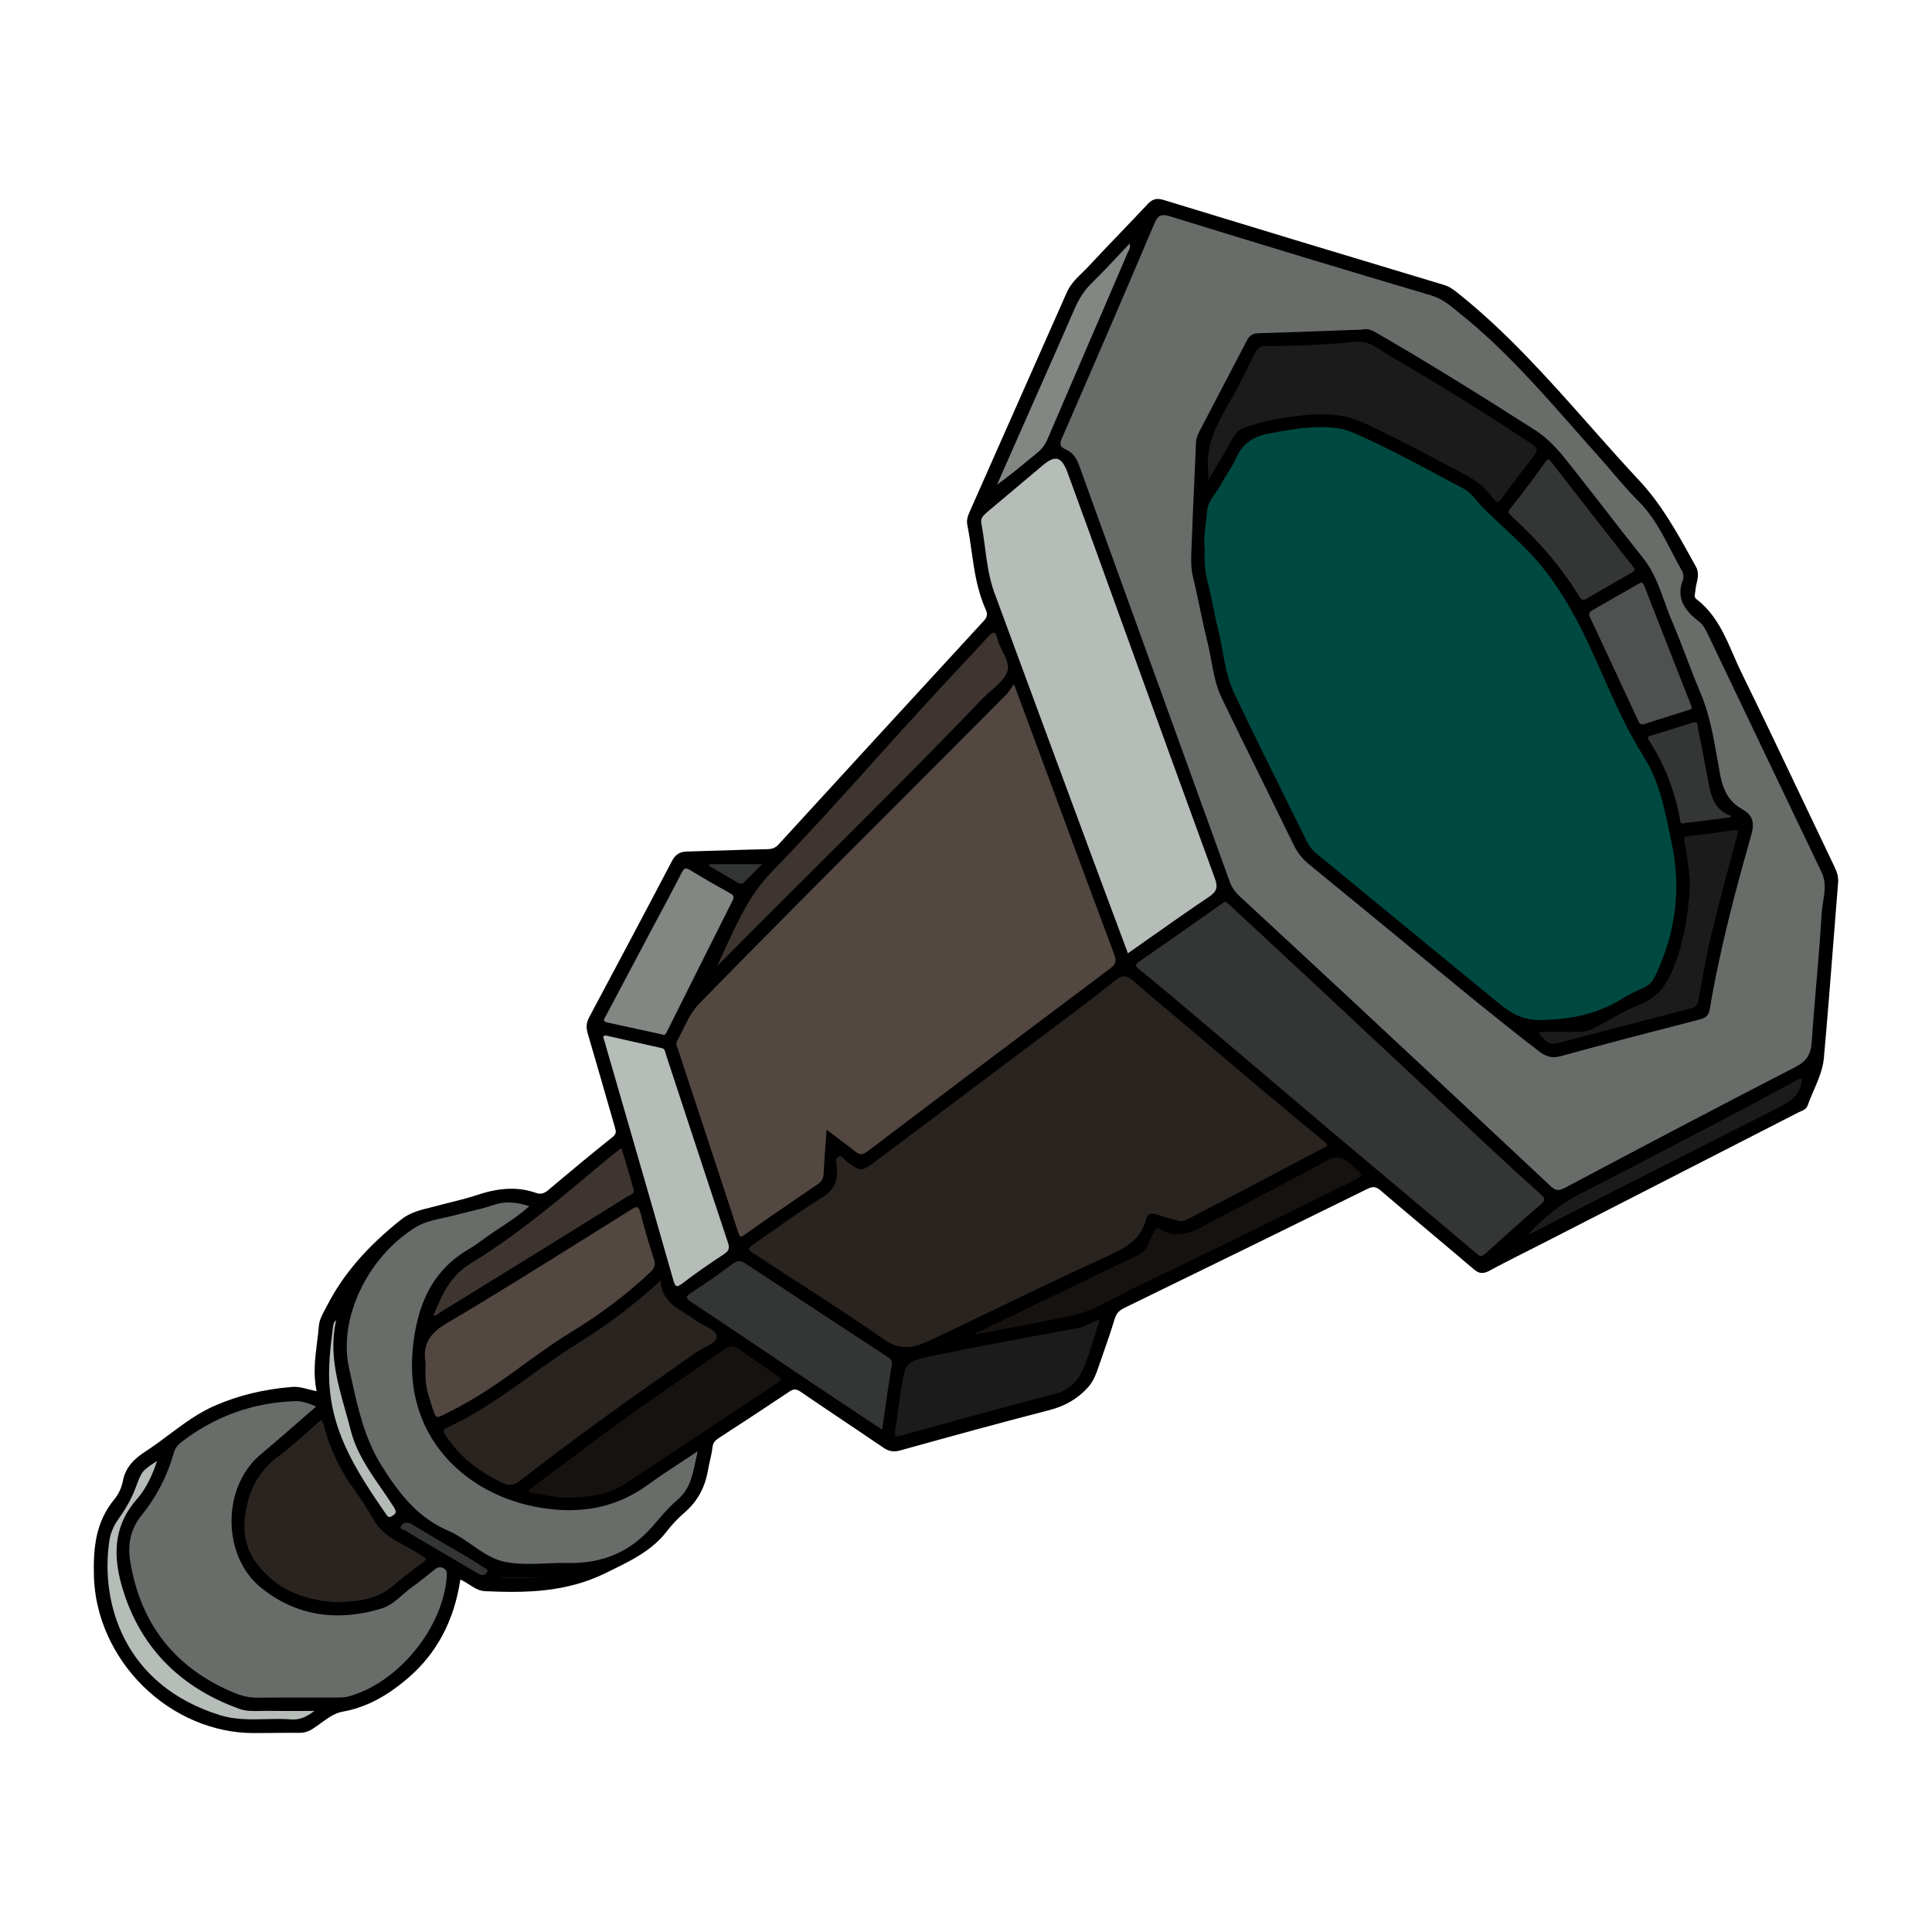 <?xml version="1.0" encoding="UTF-8"?>
<svg id="Calque_1" data-name="Calque 1" xmlns="http://www.w3.org/2000/svg" version="1.1" viewBox="0 0 1080 1080">
    <defs>
        <style>
            .cls-1 {
            fill: #343635;
            }

            .cls-1, .cls-2, .cls-3, .cls-4, .cls-5, .cls-6, .cls-7, .cls-8, .cls-9, .cls-10, .cls-11, .cls-12, .cls-13,
            .cls-14, .cls-15 {
            stroke-width: 0px;
            }

            .cls-2 {
            fill: #004940;
            }

            .cls-3 {
            fill: #000;
            }

            .cls-4 {
            fill: #b5bcb7;
            }

            .cls-5 {
            fill: #181918;
            }

            .cls-6 {
            fill: #b6bdb8;
            }

            .cls-7 {
            fill: #4e514f;
            }

            .cls-8 {
            fill: #333534;
            }

            .cls-9 {
            fill: #534741;
            }

            .cls-10 {
            fill: #696d6a;
            }

            .cls-11 {
            fill: #2a2421;
            }

            .cls-12 {
            fill: #3e3531;
            }

            .cls-13 {
            fill: #828783;
            }

            .cls-14 {
            fill: #1a1b1a;
            }

            .cls-15 {
            fill: #151210;
            }
        </style>
    </defs>
    <path class="cls-3"
          d="M177.6,955.8c-4.98,3.91-9.15,6.41-14.86,5.96-13.24-1.04-26.61,1.73-39.79-2.35-49.78-15.42-68.31-58.42-62.44-98.08.69-4.73,2.58-8.92,5.34-12.74,3.91-5.44,7.19-11.22,9.53-17.53q3.53-9.51,13.53-15.75c-2.92,9.12-6.46,16.86-12.02,23.24-12.39,14.21-13.2,30.11-8.36,47.27,9.71,34.42,32.06,56.74,65.3,68.8,5.16,1.88,10.41,1.05,15.63,1.14,9.01.16,18.05.04,28.15.04Z"/>
    <path class="cls-3"
          d="M183.8,777.29c-1.21-12.05.24-23.79,1.73-35.62.22-1.73.55-3.63,3.33-4.9-5.63,22.19,2.62,42.19,7.78,62.57,4.12,16.29,15.2,28.83,23.92,42.62,1.81,2.87,1.9,4.29-1.12,6.04-1.94,1.12-2.81.67-3.92-.91-14.77-21.35-29.01-42.84-31.72-69.81Z"/>
    <path class="cls-3"
          d="M176.43,795.56c2.64-2.34,3.89-3.85,5.19,1.25,3.39,13.22,9.35,25.31,17.45,36.38,3.81,5.21,7.24,10.73,10.49,16.31,5.59,9.56,15.85,12.79,24.43,18.22,6.15,3.9,6.33,3.47.33,7.98-4.68,3.51-9.38,7.02-13.78,10.88-8.77,7.7-19.31,9.44-32.8,9.7-16.25-1.05-33-6.26-44.74-21.91-8.04-10.72-8.26-22.81-5.02-35.25,2.8-10.73,8.7-19.21,17.74-25.88,7.28-5.38,13.93-11.63,20.71-17.67Z"/>
    <path class="cls-3"
          d="M250.34,881.17c-1.94,28.95-27.26,60.05-55.31,67.76-2.1.58-4.4.61-6.59.62-14.6.05-29.21-.09-43.8.09-4.57.06-8.82-.74-13.01-2.42-33.9-13.65-53.68-38.66-59.48-74.62-1.5-9.27.27-18.19,6.42-25.79,8.39-10.37,14.41-22,18-34.84.83-2.97,2.58-4.9,4.9-6.65,18.79-14.31,39.96-21.94,63.58-22.66,4.31-.13,8.21,1.4,12.78,3.43-10.95,9.49-21.38,18.73-32.05,27.69-21.16,17.77-21.01,55.88.54,73.3,19.96,16.13,42.5,18.71,66.48,11.62,6.93-2.05,11.56-8.04,17.32-12.11,4.3-3.03,8.37-6.39,12.49-9.68,1.73-1.39,3.31-1.95,5.52-.82,2.31,1.18,2.36,2.95,2.22,5.07Z"/>
    <path class="cls-3"
          d="M273.25,878.07c-1.63,3.9-3.96,3.47-6.86,1.75-10.73-6.38-21.54-12.64-32.3-18.98-2.42-1.43-4.9-2.8-7.17-4.46-1.33-.97-4.84-.95-3.18-3.7,1.36-2.25,3.84-2.97,6.77-1.17,10.13,6.2,20.46,12.1,30.68,18.16,3.29,1.95,6.52,4,9.73,6.08.95.61,2.19,1.08,2.33,2.31Z"/>
    <path class="cls-3" d="M279.56,881.19h32.94c-10.88,2.29-21.89,1.29-32.86,1.61-.02-.54-.05-1.07-.07-1.61Z"/>
    <path class="cls-3"
          d="M247.1,733.71c-1.64,1.01-3.01,2.64-5.75,2.53,4.71-12.16,9.68-23.39,21.49-30.55,27.93-16.94,52.47-38.42,77.48-59.25,2.16-1.8,4.45-3.44,7.36-5.69,2.51,8.38,4.97,16.2,7.13,24.11.79,2.94-2.29,3.57-3.98,4.63-18.51,11.6-37.1,23.08-55.68,34.57-16.01,9.9-32.02,19.77-48.04,29.65Z"/>
    <path class="cls-3"
          d="M237.28,761.97c-1.75-9.98,1.84-16.7,11.68-22.51,34.85-20.57,68.99-42.33,103.35-63.7,3.12-1.94,5.02-2.86,6.22,1.91,2.23,8.81,4.81,17.54,7.63,26.19,1.14,3.48.12,5.54-2.33,7.84-13.63,12.8-28.5,23.89-44.47,33.61-20.39,12.41-38.37,28.45-59.4,39.93-1.78.97-3.5,2.05-5.32,2.91-12.53,5.94-10.65,8.19-15.4-7.03-.9-2.87-1.58-5.88-1.89-8.87-.32-3.22-.07-6.48-.07-10.28Z"/>
    <path class="cls-3"
          d="M362.01,829.39c8.94-6.52,18.36-12.39,28.97-19.5-2.86,11.32-3.17,21.52-11.75,28.87-5.06,4.31-9.39,9.53-13.74,14.59-12.69,14.79-28.82,21.38-48.14,20.98-11.95-.26-24.34,1.74-35.76-.77-11.45-2.5-20.21-12.56-31.11-17.25-17.56-7.55-28.11-21.3-37.81-36.88-10.5-16.85-13.91-35.66-18.11-54.37-6.6-29.31,11.29-63.53,37.76-79.69,6.48-3.97,14.95-4.73,22.55-6.82,7.02-1.92,14.25-3.22,21.11-5.59,6.98-2.42,13.47-1.44,21.11,1.04-8.38,7.86-17.77,12.79-26.19,19.03-2.77,2.05-5.59,4.06-8.55,5.79-21.91,12.84-29.37,34.01-31.17,57.27-3.89,50.01,33.14,81.99,76.36,86.9,20.11,2.29,38.09-1.62,54.48-13.58Z"/>
    <path class="cls-3"
          d="M248.69,802.79c-1.45-2.23-2.29-3.85.76-5.23,27.1-12.31,49.23-32.34,74.28-47.83,16.03-9.93,30.9-21.23,46.07-35.17.11,14.01,11.45,16.87,19.35,22.98,4.24,3.28,12.03,4.96,12.1,9.74.05,4.14-7.6,6.27-11.85,9.26-33.05,23.18-66.03,46.42-97.82,71.29-3.78,2.96-6.86,3.68-11.34,1.51-12.79-6.24-23.7-14.49-31.54-26.57Z"/>
    <path class="cls-3"
          d="M337.34,582.06c-.37-1.35-1.96-3.65,1.46-3.81,10.48,2.35,20.93,4.69,31.37,7.06,2.24.51,2.28,2.73,2.81,4.34,11.51,34.9,22.9,69.84,34.52,104.7,1.21,3.62.49,5.31-2.55,7.31-7.77,5.12-15.46,10.38-22.83,16.04-4.06,3.12-5.1,2.22-6.39-2.3-10.78-37.88-21.77-75.7-32.69-113.54-1.91-6.6-3.9-13.18-5.7-19.81Z"/>
    <path class="cls-3"
          d="M338.46,566.98c7.56-14.3,15.14-28.59,22.73-42.86,6.44-12.14,13.03-24.22,19.28-36.46,1.61-3.15,2.83-3.53,5.8-1.71,7.22,4.45,14.63,8.64,22.05,12.75,2.42,1.35,2.97,2.58,1.64,5.21-12.13,24.01-24.14,48.06-36.15,72.13-.96,1.92-1.77,3.9-3.87,2.78-10.51-2.3-20.38-4.49-30.26-6.6-4.3-.91-2.31-3.19-1.22-5.25Z"/>
    <path class="cls-3"
          d="M411.75,493.72c-5.35-3.14-10.69-6.27-16.03-9.42.12-.61.26-1.22.38-1.84h31.33c-4.02,4.09-7.59,7.77-11.23,11.36-1.43,1.39-2.98.74-4.45-.11Z"/>
    <path class="cls-3"
          d="M434.94,773.66c-28.54,18.73-56.86,37.81-85.45,56.48-9.4,6.14-20.37,7.31-31.35,7.72-6.71.02-13.2-1.51-19.77-2.5-1.21-.18-2.69-.09-3.12-1.4-.55-1.72,1.1-2.38,2.18-3.19,17.3-12.89,34.43-26.02,51.95-38.6,18.03-12.95,36.51-25.29,54.61-38.13,3.79-2.69,6.57-2.67,10.21.04,6.64,4.93,13.58,9.46,20.41,14.14,2.5,1.71,4.26,2.86.33,5.43Z"/>
    <path class="cls-3"
          d="M499.03,763.76c-2.03,11.68-3.54,23.47-5.43,36.51-13.72-9.12-26.49-17.56-39.21-26.1-22.67-15.2-45.23-30.56-67.98-45.62-4.24-2.79-4.12-4.02.01-6.67,7.82-5.01,15.41-10.41,22.88-15.94,2.75-2.03,4.88-2.05,7.61-.24,26.48,17.48,52.99,34.93,79.56,52.3,2.33,1.52,3.09,2.74,2.56,5.77Z"/>
    <path class="cls-3"
          d="M398.81,542.8c9.57-19.28,16.43-39.66,32.1-55.8,29.27-30.15,56.88-61.91,85.25-92.94,11.74-12.84,23.75-25.43,35.49-38.26,3.09-3.37,5.16-4.41,6.47,1.1,1.57,6.59,7.89,12.95,5.36,19.23-2.31,5.72-8.92,9.7-13.53,14.52-48.77,50.91-99.41,99.98-148.94,150.14-.69.71-1.46,1.34-2.19,2.01Z"/>
    <path class="cls-3"
          d="M602.64,741.77c4.31-.79,7.56-3.81,12.97-4.79-3.57,10.76-5.96,21.12-10.48,30.44-2.73,5.6-7.76,10.39-15.01,12.27-28.71,7.44-57.3,15.34-85.87,23.28-3.95,1.1-5.04.62-4.37-3.57,1.78-11.12,2.57-22.47,5.27-33.35,1.45-5.79,8.67-7.22,13.85-8.28,27.8-5.74,55.71-10.88,83.63-15.99Z"/>
    <path class="cls-3"
          d="M457.34,662.58c-13.58,9.2-27.1,18.48-40.48,27.97-2.9,2.05-3.69,1.88-4.81-1.55-11.16-34.24-22.5-68.43-33.75-102.65-.49-1.49-1.36-2.94-.39-4.64,4.07-7.16,6.64-15.04,12.68-21.24,56.64-58.04,114.38-114.98,171.47-172.57,1.55-1.57,2.66-3.58,4.95-6.72,3.68,9.9,6.58,17.74,9.49,25.57,15.66,42.32,31.29,84.66,47.08,126.93,1.38,3.69.68,5.74-2.42,8.06-45.34,34-90.62,68.08-135.79,102.32-3.09,2.35-4.98,2.27-7.73.05-4.56-3.67-9.31-7.09-15.02-11.41-.6,8.47-1.25,15.65-1.52,22.86-.12,3.13-1.06,5.21-3.74,7.03Z"/>
    <path class="cls-3"
          d="M580.03,253.76c-7.86,6.36-15.47,12.98-24.11,18.89,4.69-10.63,9.38-21.28,14.08-31.93,10.04-22.74,20.17-45.45,30.09-68.25,2.46-5.65,5.54-10.6,10.01-14.95,7.31-7.13,14.15-14.73,21.67-22.61,1.27,3.5-.13,4.99-.82,6.58-14.91,34.74-29.89,69.44-44.82,104.18-1.39,3.24-3.31,5.82-6.1,8.08Z"/>
    <path class="cls-3"
          d="M547.91,292.37c-.6-3.06,1.8-5.14,4.04-7.02,10.26-8.58,20.48-17.2,30.7-25.81,7.21-6.09,11.3-4.86,14.68,4.4,5.12,14.07,10.26,28.11,15.36,42.18,22.29,61.57,44.47,123.18,66.99,184.68,2.01,5.49.94,8.05-3.7,11.17-15.26,10.23-30.2,20.97-45.76,31.88-6.16-16.52-12.19-32.57-18.14-48.65-18.94-51.17-37.89-102.35-56.75-153.55-4.67-12.66-4.86-26.2-7.42-39.28Z"/>
    <path class="cls-3"
          d="M421.92,694.32c12.47-8.61,24.69-17.64,37.55-25.62,6.54-4.06,8.39-8.97,7.75-15.98-.19-2.2-1.35-5.35,1.22-6.67,2.42-1.24,3.78,1.75,5.48,2.96,7.58,5.3,7.54,5.37,15.13-.32,36.82-27.61,73.66-55.21,110.44-82.88,7.92-5.94,15.75-11.99,23.45-18.21,3.67-2.97,6.75-3.41,10.54-.13,10.97,9.53,22.14,18.83,33.25,28.22,14.02,11.86,28.03,23.75,42.1,35.57,10.67,8.94,21.41,17.8,32.16,26.65,3.19,2.63.74,3.48-1.3,4.56-14.86,7.83-29.71,15.7-44.58,23.51-9.85,5.18-19.74,10.28-29.64,15.41-1.78.93-3.52,2.06-6.46,1.78-3.72-1.07-8.23-2.2-12.61-3.72-2.62-.91-4.43-.56-5.12,2.17-3.26,13.17-14.28,17.59-24.96,22.51-12.33,5.65-24.59,11.43-36.82,17.26-20.46,9.76-40.79,19.82-61.37,29.33-7.99,3.7-15.59,4.59-24.15-1.38-23.55-16.41-47.89-31.66-71.91-47.39-5.37-3.52-5.36-4.02-.15-7.63Z"/>
    <path class="cls-3"
          d="M753.97,662.08c-39.79,19.53-79.47,39.29-119.49,58.31-11.27,5.36-21.83,12.7-34.17,15.43-18.06,3.98-36.3,7.16-54.46,10.66-.68.13-1.44-.12-3.59-.33,14.82-7.15,28.43-13.69,42.02-20.24,17.49-8.43,35.01-16.83,52.47-25.31,4.49-2.18,4.75-7.28,7.16-10.9,1.16-1.74,1.74-4.92,4.73-3.18,11.92,6.98,21.18-.56,30.83-5.51,13.67-7,27.19-14.32,40.77-21.51,6.8-3.59,13.73-6.96,20.33-10.86,5.31-3.14,9.2-3.31,14.36,1.21,8.77,7.67,9.26,7.22-.96,12.24Z"/>
    <path class="cls-3"
          d="M861.71,673.72c-10.4,8.98-20.67,18.12-30.83,27.38-2.25,2.06-3.45,2.17-5.88.1-24.82-21.04-49.82-41.85-74.69-62.84-24.71-20.85-49.32-41.84-74.01-62.73-13.12-11.1-26.19-22.24-39.55-33.03-3.5-2.83-2.79-3.82.34-5.99,14.98-10.33,29.83-20.87,44.73-31.32.97-.68,1.97-1.33,3.17-2.12,1.05.85,2.01,1.55,2.87,2.35,17.2,15.97,34.41,31.91,51.57,47.93,31.79,29.7,63.53,59.45,95.34,89.14,8.87,8.28,17.82,16.48,26.88,24.54,2.74,2.45,3.05,4.01.06,6.59Z"/>
    <path class="cls-3"
          d="M1001.04,604.95c2.07-1.11,4.02-2.72,6.8-2.7-.05,9.57-6.11,13.84-13.28,17.44-32.21,16.24-64.37,32.55-96.52,48.89-13.36,6.78-26.65,13.72-39.99,20.56-1.73.89-3.53,1.64-5.62,1.97,8.61-9.6,18.15-17.87,29.74-23.83,30.09-15.43,60.03-31.15,89.99-46.82,9.68-5.07,19.21-10.41,28.87-15.52Z"/>
    <path class="cls-3"
          d="M674.38,268.7c.23-1.15.79-2.34.62-3.42-3.11-20.51,9.68-35.54,17.94-52.13,2.62-5.25,5.41-10.43,7.88-15.75,1.44-3.11,3.29-4.53,6.93-4.54,16.74-.09,33.47-.73,50.15-2.36,8.31-.8,13.91,4.79,20.21,8.44,26.55,15.38,52.61,31.61,78.22,48.54,4.12,2.73,4.07,4.64,1.34,8.11-5.86,7.44-11.52,15.06-17.14,22.68-2.17,2.96-3.57,4.57-6.58.39-4.14-5.79-9.84-9.94-16.26-13.33-18.42-9.7-36.66-19.72-55.63-28.38-10.41-4.75-21.07-5.38-32.39-4.3-11.53,1.12-22.69,3.12-33.62,6.87-3.13,1.08-4.88,2.95-6.44,5.77-4.45,8.08-9.26,15.94-13.91,23.89-.44-.16-.89-.32-1.33-.48Z"/>
    <path class="cls-3"
          d="M844.01,283.56c6.58-8.17,12.92-16.55,18.95-25.14,2.4-3.42,3.11-2.64,5.27.17,14.77,19.17,29.78,38.17,44.7,57.24.61.77,1.16,1.58,1.56,2.12-.19,1.88-1.4,2.3-2.44,2.9-8.22,4.74-16.48,9.42-24.67,14.24-2.5,1.46-3.72.88-5.2-1.56-10.16-16.7-23.03-31.17-37.39-44.31-2.16-1.97-2.97-2.94-.79-5.65Z"/>
    <path class="cls-3"
          d="M861.05,570.82c-10.33.13-16.75-3.92-23.5-9.43-34.11-27.87-68.1-55.9-102.13-83.85-2.55-2.1-4.36-4.67-5.82-7.65-13.46-27.46-27.32-54.73-40.38-82.37-5.35-11.34-5.98-24.23-9.07-36.33-2.11-8.21-3.26-16.65-5.46-24.82-1.71-6.37-2.31-12.7-1.84-19.6-.91-6.72.83-13.72,1.25-20.77.4-6.42,5.69-10.97,8.5-16.53,2.28-4.51,5.6-8.51,7.55-13.13,3.68-8.68,10.1-12.98,19.12-14.62,13.12-2.38,26.14-4.96,39.62-2.77,3.3.54,6.26,1.69,9.15,2.96,20.77,9.15,40.59,20.17,60.6,30.82,4.31,2.29,6.7,6.37,9.91,9.67,10.56,10.88,22.46,20.34,32.29,32.05,11.19,13.33,19.65,28.09,27,43.73,10.23,21.74,18.76,44.31,31.68,64.79,9.25,14.64,12.01,31.61,15.55,48.2,5.55,26.03,2.2,50.98-9.4,74.9-1.5,3.07-3.53,5.27-6.65,6.69-3.87,1.75-7.82,3.48-11.4,5.74-14.28,9.01-29.57,12.1-46.59,12.33Z"/>
    <path class="cls-3"
          d="M890.15,340.44c8.43-4.8,16.85-9.62,25.25-14.46,1.74-1,3.17-1.64,4.2,1,8.72,22.4,17.53,44.75,26.3,67.13.15.38.23.77.34,1.16.16,2.11-1.61,2.05-2.85,2.45-7.88,2.52-15.8,4.92-23.65,7.53-2.18.72-3.42.27-4.36-1.75-9.03-19.42-18.05-38.84-27.15-58.24-1.18-2.53-.04-3.69,1.92-4.81Z"/>
    <path class="cls-3"
          d="M946.01,403.43c4.21-1.29,3.48,2.52,3.87,4.32,1.92,8.86,3.52,17.77,5.2,26.66,1.63,8.7,2.59,17.76,13.31,21.27-.27.58-.54,1.18-.79,1.78-8.9,1.13-17.8,2.33-26.7,3.4-2.5.29-2.27-2.16-2.5-3.4-2.85-15.49-8.43-29.88-17.03-43.07-1.14-1.75-1.29-2.9.94-3.59,7.89-2.46,15.79-4.95,23.69-7.37Z"/>
    <path class="cls-3"
          d="M971.48,468.03c-5.09,18.47-10.01,36.98-14.48,55.6-2.78,11.52-4.7,23.27-6.87,34.93-.51,2.74-1.02,4.76-4.35,5.62-25.2,6.44-50.33,13.13-75.51,19.7-5.13,1.34-7.8-2.98-10.44-5.75-1.68-1.74,1.66-1.85,2.97-1.88,6.69-.11,13.37-.16,20.05-.04,2.96.06,5.54-.73,8.1-2.1,8.39-4.46,16.53-9.61,25.35-13.02,9.88-3.84,14.96-11.1,18.59-20.22,5.88-14.79,8.56-30.18,9.25-48.05-.74-5.8-1.28-13.68-2.94-21.32-.93-4.32.39-4.59,3.93-4.93,7.41-.73,14.79-1.8,22.14-2.83,4.71-.67,5.6-.77,4.2,4.28Z"/>
    <path class="cls-3"
          d="M1018.86,487.39c-21.22-44.39-42.46-88.76-63.64-133.17-1.33-2.78-2.74-5.44-5.2-7.34-7.64-5.94-12.81-12.73-8.45-23.06.07-.17.04-.4.05-.6.23-1.67-.12-3.18-.96-4.65-7.61-13.31-13.14-27.81-24.4-38.95-7.61-7.54-14.24-16.05-21.4-24.04-24.74-27.59-48.15-56.43-77.19-79.86-5.46-4.41-10.38-9.09-17.65-11.24-48.5-14.32-96.9-29.03-145.2-43.97-5.64-1.74-7.84-1.07-10.2,4.49-16.97,40.07-34.24,80.01-51.63,119.92-1.64,3.78-.74,5.41,2.57,6.88,3.7,1.64,5.66,4.54,7.09,8.48,28.02,77.66,56.21,155.25,84.25,232.9,1.24,3.42,3.18,5.98,5.74,8.34,20.51,18.99,41.04,37.98,61.48,57.04,37.49,34.93,74.96,69.9,112.33,104.97,2.86,2.68,4.9,2.96,8.39,1.11,42.96-22.74,85.91-45.47,129.14-67.68,6.8-3.5,8.97-7.75,9.44-14.86,1.58-23.83,4.09-47.58,5.53-71.41.46-7.69,3.62-15.58-.07-23.3ZM978.39,466.63c-9.14,32.11-17.64,64.39-23.19,97.35-.58,3.51-2.18,4.53-5.31,5.33-25.85,6.66-51.69,13.37-77.44,20.45-4.7,1.29-7.89.34-11.57-2.46-28.32-21.68-55.6-44.63-83.17-67.26-15.03-12.34-30.04-24.7-45.12-36.99-3.67-2.98-6.58-6.36-8.68-10.69-13.39-27.5-27.08-54.85-40.39-82.38-4.71-9.74-5.32-20.69-7.92-31.07-3.03-12.16-5.2-24.54-8.16-36.72-1.38-5.68-.94-11.3-.73-16.92.68-19.22,1.68-38.43,2.46-57.65.1-2.34.86-4.31,1.91-6.3,8.75-16.69,17.47-33.37,26.16-50.09,1.27-2.42,2.55-4.21,5.86-4.31,19.42-.55,38.84-1.34,58.26-2.05,2.73-.71,5.08.15,7.47,1.52,30.16,17.45,59.73,35.86,89.09,54.64,9.61,6.16,15.87,14.87,22.62,23.4,12.57,15.88,24.8,32.05,37.46,47.86,8.34,10.43,11.01,23.31,16.08,35.14,5.66,13.2,10.32,26.85,15.93,40.06,6.18,14.53,8.05,30.06,10.9,45.31,1.64,8.78,4.85,15.68,12.64,20.01,5.87,3.28,6.74,7.16,4.85,13.81Z"/>
    <path class="cls-10"
          d="M674.38,268.7c.23-1.15.79-2.34.62-3.42-3.11-20.51,9.68-35.54,17.94-52.13,2.62-5.25,5.41-10.43,7.88-15.75,1.44-3.11,3.29-4.53,6.93-4.54,16.74-.09,33.47-.73,50.15-2.36,8.31-.8,13.91,4.79,20.21,8.44,26.55,15.38,52.61,31.61,78.22,48.54,4.12,2.73,4.07,4.64,1.34,8.11-5.86,7.44-11.52,15.06-17.14,22.68-2.17,2.96-3.57,4.57-6.58.39-4.14-5.79-9.84-9.94-16.26-13.33-18.42-9.7-36.66-19.72-55.63-28.38-10.41-4.75-21.07-5.38-32.39-4.3-11.53,1.12-22.69,3.12-33.62,6.87-3.13,1.08-4.88,2.95-6.44,5.77-4.45,8.08-9.26,15.94-13.91,23.89-.44-.16-.89-.32-1.33-.48Z"/>
    <path class="cls-10"
          d="M844.01,283.56c6.58-8.17,12.92-16.55,18.95-25.14,2.4-3.42,3.11-2.64,5.27.17,14.77,19.17,29.78,38.17,44.7,57.24.61.77,1.16,1.58,1.56,2.12-.19,1.88-1.4,2.3-2.44,2.9-8.22,4.74-16.48,9.42-24.67,14.24-2.5,1.46-3.72.88-5.2-1.56-10.16-16.7-23.03-31.17-37.39-44.31-2.16-1.97-2.97-2.94-.79-5.65Z"/>
    <path class="cls-10"
          d="M861.05,570.82c-10.33.13-16.75-3.92-23.5-9.43-34.11-27.87-68.1-55.9-102.13-83.85-2.55-2.1-4.36-4.67-5.82-7.65-13.46-27.46-27.32-54.73-40.38-82.37-5.35-11.34-5.98-24.23-9.07-36.33-2.11-8.21-3.26-16.65-5.46-24.82-1.71-6.37-2.31-12.7-1.84-19.6-.91-6.72.83-13.72,1.25-20.77.4-6.42,5.69-10.97,8.5-16.53,2.28-4.51,5.6-8.51,7.55-13.13,3.68-8.68,10.1-12.98,19.12-14.62,13.12-2.38,26.14-4.96,39.62-2.77,3.3.54,6.26,1.69,9.15,2.96,20.77,9.15,40.59,20.17,60.6,30.82,4.31,2.29,6.7,6.37,9.91,9.67,10.56,10.88,22.46,20.34,32.29,32.05,11.19,13.33,19.65,28.09,27,43.73,10.23,21.74,18.76,44.31,31.68,64.79,9.25,14.64,12.01,31.61,15.55,48.2,5.55,26.03,2.2,50.98-9.4,74.9-1.5,3.07-3.53,5.27-6.65,6.69-3.87,1.75-7.82,3.48-11.4,5.74-14.28,9.01-29.57,12.1-46.59,12.33Z"/>
    <path class="cls-10"
          d="M890.15,340.44c8.43-4.8,16.85-9.62,25.25-14.46,1.74-1,3.17-1.64,4.2,1,8.72,22.4,17.53,44.75,26.3,67.13.15.38.23.77.34,1.16.16,2.11-1.61,2.05-2.85,2.45-7.88,2.52-15.8,4.92-23.65,7.53-2.18.72-3.42.27-4.36-1.75-9.03-19.42-18.05-38.84-27.15-58.24-1.18-2.53-.04-3.69,1.92-4.81Z"/>
    <path class="cls-10"
          d="M946.01,403.43c4.21-1.29,3.48,2.52,3.87,4.32,1.92,8.86,3.52,17.77,5.2,26.66,1.63,8.7,2.59,17.76,13.31,21.27-.27.58-.54,1.18-.79,1.78-8.9,1.13-17.8,2.33-26.7,3.4-2.5.29-2.27-2.16-2.5-3.4-2.85-15.49-8.43-29.88-17.03-43.07-1.14-1.75-1.29-2.9.94-3.59,7.89-2.46,15.79-4.95,23.69-7.37Z"/>
    <path class="cls-10"
          d="M971.48,468.03c-5.09,18.47-10.01,36.98-14.48,55.6-2.78,11.52-4.7,23.27-6.87,34.93-.51,2.74-1.02,4.76-4.35,5.62-25.2,6.44-50.33,13.13-75.51,19.7-5.13,1.34-7.8-2.98-10.44-5.75-1.68-1.74,1.66-1.85,2.97-1.88,6.69-.11,13.37-.16,20.05-.04,2.96.06,5.54-.73,8.1-2.1,8.39-4.46,16.53-9.61,25.35-13.02,9.88-3.84,14.96-11.1,18.59-20.22,5.88-14.79,8.56-30.18,9.25-48.05-.74-5.8-1.28-13.68-2.94-21.32-.93-4.32.39-4.59,3.93-4.93,7.41-.73,14.79-1.8,22.14-2.83,4.71-.67,5.6-.77,4.2,4.28Z"/>
    <path class="cls-10"
          d="M1018.86,487.39c-21.22-44.39-42.46-88.76-63.64-133.17-1.33-2.78-2.74-5.44-5.2-7.34-7.64-5.94-12.81-12.73-8.45-23.06.07-.17.04-.4.05-.6.23-1.67-.12-3.18-.96-4.65-7.61-13.31-13.14-27.81-24.4-38.95-7.61-7.54-14.24-16.05-21.4-24.04-24.74-27.59-48.15-56.43-77.19-79.86-5.46-4.41-10.38-9.09-17.65-11.24-48.5-14.32-96.9-29.03-145.2-43.97-5.64-1.74-7.84-1.07-10.2,4.49-16.97,40.07-34.24,80.01-51.63,119.92-1.64,3.78-.74,5.41,2.57,6.88,3.7,1.64,5.66,4.54,7.09,8.48,28.02,77.66,56.21,155.25,84.25,232.9,1.24,3.42,3.18,5.98,5.74,8.34,20.51,18.99,41.04,37.98,61.48,57.04,37.49,34.93,74.96,69.9,112.33,104.97,2.86,2.68,4.9,2.96,8.39,1.11,42.96-22.74,85.91-45.47,129.14-67.68,6.8-3.5,8.97-7.75,9.44-14.86,1.58-23.83,4.09-47.58,5.53-71.41.46-7.69,3.62-15.58-.07-23.3ZM978.39,466.63c-9.14,32.11-17.64,64.39-23.19,97.35-.58,3.51-2.18,4.53-5.31,5.33-25.85,6.66-51.69,13.37-77.44,20.45-4.7,1.29-7.89.34-11.57-2.46-28.32-21.68-55.6-44.63-83.17-67.26-15.03-12.34-30.04-24.7-45.12-36.99-3.67-2.98-6.58-6.36-8.68-10.69-13.39-27.5-27.08-54.85-40.39-82.38-4.71-9.74-5.32-20.69-7.92-31.07-3.03-12.16-5.2-24.54-8.16-36.72-1.38-5.68-.94-11.3-.73-16.92.68-19.22,1.68-38.43,2.46-57.65.1-2.34.86-4.31,1.91-6.3,8.75-16.69,17.47-33.37,26.16-50.09,1.27-2.42,2.55-4.21,5.86-4.31,19.42-.55,38.84-1.34,58.26-2.05,2.73-.71,5.08.15,7.47,1.52,30.16,17.45,59.73,35.86,89.09,54.64,9.61,6.16,15.87,14.87,22.62,23.4,12.57,15.88,24.8,32.05,37.46,47.86,8.34,10.43,11.01,23.31,16.08,35.14,5.66,13.2,10.32,26.85,15.93,40.06,6.18,14.53,8.05,30.06,10.9,45.31,1.64,8.78,4.85,15.68,12.64,20.01,5.87,3.28,6.74,7.16,4.85,13.81Z"/>
    <path class="cls-9"
          d="M621.14,541.73c-45.34,34-90.62,68.08-135.79,102.32-3.09,2.35-4.98,2.27-7.73.05-4.56-3.67-9.31-7.09-15.02-11.41-.6,8.47-1.25,15.65-1.52,22.86-.12,3.13-1.06,5.21-3.74,7.03-13.58,9.2-27.1,18.48-40.48,27.97-2.9,2.05-3.69,1.88-4.81-1.55-11.16-34.24-22.5-68.43-33.75-102.65-.49-1.49-1.36-2.94-.39-4.64,4.07-7.16,6.64-15.04,12.68-21.24,56.64-58.04,114.38-114.98,171.47-172.57,1.55-1.57,2.66-3.58,4.95-6.72,3.68,9.9,6.58,17.74,9.49,25.57,15.66,42.32,31.29,84.66,47.08,126.93,1.38,3.69.68,5.74-2.42,8.06Z"/>
    <path class="cls-11"
          d="M739.67,642.47c-14.86,7.83-29.71,15.7-44.58,23.51-9.85,5.18-19.74,10.28-29.64,15.41-1.78.93-3.52,2.06-6.46,1.78-3.72-1.07-8.23-2.2-12.61-3.72-2.62-.91-4.43-.56-5.12,2.17-3.26,13.17-14.28,17.59-24.96,22.51-12.33,5.65-24.59,11.43-36.82,17.26-20.46,9.76-40.79,19.82-61.37,29.33-7.99,3.7-15.59,4.59-24.15-1.38-23.55-16.41-47.89-31.66-71.91-47.39-5.37-3.52-5.36-4.02-.15-7.63,12.47-8.61,24.69-17.64,37.55-25.62,6.54-4.06,8.39-8.97,7.75-15.98-.19-2.2-1.35-5.35,1.22-6.67,2.42-1.24,3.78,1.75,5.48,2.96,7.58,5.3,7.54,5.37,15.13-.32,36.82-27.61,73.66-55.21,110.44-82.88,7.92-5.94,15.75-11.99,23.45-18.21,3.67-2.97,6.75-3.41,10.54-.13,10.97,9.53,22.14,18.83,33.25,28.22,14.02,11.86,28.03,23.75,42.1,35.57,10.67,8.94,21.41,17.8,32.16,26.65,3.19,2.63.74,3.48-1.3,4.56Z"/>
    <path class="cls-6"
          d="M675.98,501.97c-15.26,10.23-30.2,20.97-45.76,31.88-6.16-16.52-12.19-32.57-18.14-48.65-18.94-51.17-37.89-102.35-56.75-153.55-4.67-12.66-4.86-26.2-7.42-39.28-.6-3.06,1.8-5.14,4.04-7.02,10.26-8.58,20.48-17.2,30.7-25.81,7.21-6.09,11.3-4.86,14.68,4.4,5.12,14.07,10.26,28.11,15.36,42.18,22.29,61.57,44.47,123.18,66.99,184.68,2.01,5.49.94,8.05-3.7,11.17Z"/>
    <path class="cls-1"
          d="M861.71,673.72c-10.4,8.98-20.67,18.12-30.83,27.38-2.25,2.06-3.45,2.17-5.88.1-24.82-21.04-49.82-41.85-74.69-62.84-24.71-20.85-49.32-41.84-74.01-62.73-13.12-11.1-26.19-22.24-39.55-33.03-3.5-2.83-2.79-3.82.34-5.99,14.98-10.33,29.83-20.87,44.73-31.32.97-.68,1.97-1.33,3.17-2.12,1.05.85,2.01,1.55,2.87,2.35,17.2,15.97,34.41,31.91,51.57,47.93,31.79,29.7,63.53,59.45,95.34,89.14,8.87,8.28,17.82,16.48,26.88,24.54,2.74,2.45,3.05,4.01.06,6.59Z"/>
    <path class="cls-10"
          d="M250.34,881.17c-1.94,28.95-27.26,60.05-55.31,67.76-2.1.58-4.4.61-6.59.62-14.6.05-29.21-.09-43.8.09-4.57.06-8.82-.74-13.01-2.42-33.9-13.65-53.68-38.66-59.48-74.62-1.5-9.27.27-18.19,6.42-25.79,8.39-10.37,14.41-22,18-34.84.83-2.97,2.58-4.9,4.9-6.65,18.79-14.31,39.96-21.94,63.58-22.66,4.31-.13,8.21,1.4,12.78,3.43-10.95,9.49-21.38,18.73-32.05,27.69-21.16,17.77-21.01,55.88.54,73.3,19.96,16.13,42.5,18.71,66.48,11.62,6.93-2.05,11.56-8.04,17.32-12.11,4.3-3.03,8.37-6.39,12.49-9.68,1.73-1.39,3.31-1.95,5.52-.82,2.31,1.18,2.36,2.95,2.22,5.07Z"/>
    <path class="cls-10"
          d="M390.98,809.89c-2.86,11.32-3.17,21.52-11.75,28.87-5.06,4.31-9.39,9.53-13.74,14.59-12.69,14.79-28.82,21.38-48.14,20.98-11.95-.26-24.34,1.74-35.76-.77-11.45-2.5-20.21-12.56-31.11-17.25-17.56-7.55-28.11-21.3-37.81-36.88-10.5-16.85-13.91-35.66-18.11-54.37-6.6-29.31,11.29-63.53,37.76-79.69,6.48-3.97,14.95-4.73,22.55-6.82,7.02-1.92,14.25-3.22,21.11-5.59,6.98-2.42,13.47-1.44,21.11,1.04-8.38,7.86-17.77,12.79-26.19,19.03-2.77,2.05-5.59,4.06-8.55,5.79-21.91,12.84-29.37,34.01-31.17,57.27-3.89,50.01,33.14,81.99,76.36,86.9,20.11,2.29,38.09-1.62,54.48-13.58,8.94-6.52,18.36-12.39,28.97-19.5Z"/>
    <path class="cls-11"
          d="M401.23,747.29c.05,4.14-7.6,6.27-11.85,9.26-33.05,23.18-66.03,46.42-97.82,71.29-3.78,2.96-6.86,3.68-11.34,1.51-12.79-6.24-23.7-14.49-31.54-26.57-1.45-2.23-2.29-3.85.76-5.23,27.1-12.31,49.23-32.34,74.28-47.83,16.03-9.93,30.9-21.23,46.07-35.17.11,14.01,11.45,16.87,19.35,22.98,4.24,3.28,12.03,4.96,12.1,9.74Z"/>
    <path class="cls-9"
          d="M363.84,711.7c-13.63,12.8-28.5,23.89-44.47,33.61-20.39,12.41-38.37,28.45-59.4,39.93-1.78.97-3.5,2.05-5.32,2.91-12.53,5.94-10.65,8.19-15.4-7.03-.9-2.87-1.58-5.88-1.89-8.87-.32-3.22-.07-6.48-.07-10.28-1.75-9.98,1.84-16.7,11.68-22.51,34.85-20.57,68.99-42.33,103.35-63.7,3.12-1.94,5.02-2.86,6.22,1.91,2.23,8.81,4.81,17.54,7.63,26.19,1.14,3.48.12,5.54-2.33,7.84Z"/>
    <path class="cls-11"
          d="M234.32,875.71c-4.68,3.51-9.38,7.02-13.78,10.88-8.77,7.7-19.31,9.44-32.8,9.7-16.25-1.05-33-6.26-44.74-21.91-8.04-10.72-8.26-22.81-5.02-35.25,2.8-10.73,8.7-19.21,17.74-25.88,7.28-5.38,13.93-11.63,20.71-17.67,2.64-2.34,3.89-3.85,5.19,1.25,3.39,13.22,9.35,25.31,17.45,36.38,3.81,5.21,7.24,10.73,10.49,16.31,5.59,9.56,15.85,12.79,24.43,18.22,6.15,3.9,6.33,3.47.33,7.98Z"/>
    <path class="cls-6"
          d="M404.95,701.66c-7.77,5.12-15.46,10.38-22.83,16.04-4.06,3.12-5.1,2.22-6.39-2.3-10.78-37.88-21.77-75.7-32.69-113.54-1.91-6.6-3.9-13.18-5.7-19.81-.37-1.35-1.96-3.65,1.46-3.81,10.48,2.35,20.93,4.69,31.37,7.06,2.24.51,2.28,2.73,2.81,4.34,11.51,34.9,22.9,69.84,34.52,104.7,1.21,3.62.49,5.31-2.55,7.31Z"/>
    <path class="cls-1"
          d="M499.03,763.76c-2.03,11.68-3.54,23.47-5.43,36.51-13.72-9.12-26.49-17.56-39.21-26.1-22.67-15.2-45.23-30.56-67.98-45.62-4.24-2.79-4.12-4.02.01-6.67,7.82-5.01,15.41-10.41,22.88-15.94,2.75-2.03,4.88-2.05,7.61-.24,26.48,17.48,52.99,34.93,79.56,52.3,2.33,1.52,3.09,2.74,2.56,5.77Z"/>
    <path class="cls-12"
          d="M563.48,376.14c-2.31,5.72-8.92,9.7-13.53,14.52-48.77,50.91-99.41,99.98-148.94,150.14-.69.71-1.46,1.34-2.19,2.01,9.57-19.28,16.43-39.66,32.1-55.8,29.27-30.15,56.88-61.91,85.25-92.94,11.74-12.84,23.75-25.43,35.49-38.26,3.09-3.37,5.16-4.41,6.47,1.1,1.57,6.59,7.89,12.95,5.36,19.23Z"/>
    <path class="cls-15"
          d="M434.94,773.66c-28.54,18.73-56.86,37.81-85.45,56.48-9.4,6.14-20.37,7.31-31.35,7.72-6.71.02-13.2-1.51-19.77-2.5-1.21-.18-2.69-.09-3.12-1.4-.55-1.72,1.1-2.38,2.18-3.19,17.3-12.89,34.43-26.02,51.95-38.6,18.03-12.95,36.51-25.29,54.61-38.13,3.79-2.69,6.57-2.67,10.21.04,6.64,4.93,13.58,9.46,20.41,14.14,2.5,1.71,4.26,2.86.33,5.43Z"/>
    <path class="cls-14"
          d="M615.61,736.99c-3.57,10.76-5.96,21.12-10.48,30.44-2.73,5.6-7.76,10.39-15.01,12.27-28.71,7.44-57.3,15.34-85.87,23.28-3.95,1.1-5.04.62-4.37-3.57,1.78-11.12,2.57-22.47,5.27-33.35,1.45-5.79,8.67-7.22,13.85-8.28,27.8-5.74,55.71-10.88,83.63-15.99,4.31-.79,7.56-3.81,12.97-4.79Z"/>
    <path class="cls-15"
          d="M753.97,662.08c-39.79,19.53-79.47,39.29-119.49,58.31-11.27,5.36-21.83,12.7-34.17,15.43-18.06,3.98-36.3,7.16-54.46,10.66-.68.13-1.44-.12-3.59-.33,14.82-7.15,28.43-13.69,42.02-20.24,17.49-8.43,35.01-16.83,52.47-25.31,4.49-2.18,4.75-7.28,7.16-10.9,1.16-1.74,1.74-4.92,4.73-3.18,11.92,6.98,21.18-.56,30.83-5.51,13.67-7,27.19-14.32,40.77-21.51,6.8-3.59,13.73-6.96,20.33-10.86,5.31-3.14,9.2-3.31,14.36,1.21,8.77,7.67,9.26,7.22-.96,12.24Z"/>
    <path class="cls-13"
          d="M409.96,503.92c-12.13,24.01-24.14,48.06-36.15,72.13-.96,1.92-1.77,3.9-3.87,2.78-10.51-2.3-20.38-4.49-30.26-6.6-4.3-.91-2.31-3.19-1.22-5.25,7.56-14.3,15.14-28.59,22.73-42.86,6.44-12.14,13.03-24.22,19.28-36.46,1.61-3.15,2.83-3.53,5.8-1.71,7.22,4.45,14.63,8.64,22.05,12.75,2.42,1.35,2.97,2.58,1.64,5.21Z"/>
    <path class="cls-12"
          d="M350.82,669.49c-18.51,11.6-37.1,23.08-55.68,34.57-16.01,9.9-32.02,19.77-48.04,29.65-1.64,1.01-3.01,2.64-5.75,2.53,4.71-12.16,9.68-23.39,21.49-30.55,27.93-16.94,52.47-38.42,77.48-59.25,2.16-1.8,4.45-3.44,7.36-5.69,2.51,8.38,4.97,16.2,7.13,24.11.79,2.94-2.29,3.57-3.98,4.63Z"/>
    <path class="cls-13"
          d="M630.96,141.5c-14.91,34.74-29.89,69.44-44.82,104.18-1.39,3.24-3.31,5.82-6.1,8.08-7.86,6.36-15.47,12.98-24.11,18.89,4.69-10.63,9.38-21.28,14.08-31.93,10.04-22.74,20.17-45.45,30.09-68.25,2.46-5.65,5.54-10.6,10.01-14.95,7.31-7.13,14.15-14.73,21.67-22.61,1.27,3.5-.13,4.99-.82,6.58Z"/>
    <path class="cls-6"
          d="M177.6,955.8c-4.98,3.91-9.15,6.41-14.86,5.96-13.24-1.04-26.61,1.73-39.79-2.35-49.78-15.42-68.31-58.42-62.44-98.08.69-4.73,2.58-8.92,5.34-12.74,3.91-5.44,7.19-11.22,9.53-17.53q3.53-9.51,13.53-15.75c-2.92,9.12-6.46,16.86-12.02,23.24-12.39,14.21-13.2,30.11-8.36,47.27,9.71,34.42,32.06,56.74,65.3,68.8,5.16,1.88,10.41,1.05,15.63,1.14,9.01.16,18.05.04,28.15.04Z"/>
    <path class="cls-14"
          d="M1007.84,602.25c-.05,9.57-6.11,13.84-13.28,17.44-32.21,16.24-64.37,32.55-96.52,48.89-13.36,6.78-26.65,13.72-39.99,20.56-1.73.89-3.53,1.64-5.62,1.97,8.61-9.6,18.15-17.87,29.74-23.83,30.09-15.43,60.03-31.15,89.99-46.82,9.68-5.07,19.21-10.41,28.87-15.52,2.07-1.11,4.02-2.72,6.8-2.7Z"/>
    <path class="cls-4"
          d="M219.44,848.01c-1.94,1.12-2.81.67-3.92-.91-14.77-21.35-29.01-42.84-31.72-69.81-1.21-12.05.24-23.79,1.73-35.62.22-1.73.55-3.63,3.33-4.9-5.63,22.19,2.62,42.19,7.78,62.57,4.12,16.29,15.2,28.83,23.92,42.62,1.81,2.87,1.9,4.29-1.12,6.04Z"/>
    <path class="cls-8"
          d="M273.25,878.07c-1.63,3.9-3.96,3.47-6.86,1.75-10.73-6.38-21.54-12.64-32.3-18.98-2.42-1.43-4.9-2.8-7.17-4.46-1.33-.97-4.84-.95-3.18-3.7,1.36-2.25,3.84-2.97,6.77-1.17,10.13,6.2,20.46,12.1,30.68,18.16,3.29,1.95,6.52,4,9.73,6.08.95.61,2.19,1.08,2.33,2.31Z"/>
    <path class="cls-8"
          d="M427.42,482.46c-4.02,4.09-7.59,7.77-11.23,11.36-1.43,1.39-2.98.74-4.45-.11-5.35-3.14-10.69-6.27-16.03-9.42.12-.61.26-1.22.38-1.84h31.33Z"/>
    <path class="cls-5" d="M312.5,881.19c-10.88,2.29-21.89,1.29-32.86,1.61-.02-.54-.05-1.07-.07-1.61h32.94Z"/>
    <path class="cls-3"
          d="M674.38,268.7c.23-1.15.79-2.34.62-3.42-3.11-20.51,9.68-35.54,17.94-52.13,2.62-5.25,5.41-10.43,7.88-15.75,1.44-3.11,3.29-4.53,6.93-4.54,16.74-.09,33.47-.73,50.15-2.36,8.31-.8,13.91,4.79,20.21,8.44,26.55,15.38,52.61,31.61,78.22,48.54,4.12,2.73,4.07,4.64,1.34,8.11-5.86,7.44-11.52,15.06-17.14,22.68-2.17,2.96-3.57,4.57-6.58.39-4.14-5.79-9.84-9.94-16.26-13.33-18.42-9.7-36.66-19.72-55.63-28.38-10.41-4.75-21.07-5.38-32.39-4.3-11.53,1.12-22.69,3.12-33.62,6.87-3.13,1.08-4.88,2.95-6.44,5.77-4.45,8.08-9.26,15.94-13.91,23.89-.44-.16-.89-.32-1.33-.48Z"/>
    <path class="cls-3"
          d="M844.01,283.56c6.58-8.17,12.92-16.55,18.95-25.14,2.4-3.42,3.11-2.64,5.27.17,14.77,19.17,29.78,38.17,44.7,57.24.61.77,1.16,1.58,1.56,2.12-.19,1.88-1.4,2.3-2.44,2.9-8.22,4.74-16.48,9.42-24.67,14.24-2.5,1.46-3.72.88-5.2-1.56-10.16-16.7-23.03-31.17-37.39-44.31-2.16-1.97-2.97-2.94-.79-5.65Z"/>
    <path class="cls-3"
          d="M861.05,570.82c-10.33.13-16.75-3.92-23.5-9.43-34.11-27.87-68.1-55.9-102.13-83.85-2.55-2.1-4.36-4.67-5.82-7.65-13.46-27.46-27.32-54.73-40.38-82.37-5.35-11.34-5.98-24.23-9.07-36.33-2.11-8.21-3.26-16.65-5.46-24.82-1.71-6.37-2.31-12.7-1.84-19.6-.91-6.72.83-13.72,1.25-20.77.4-6.42,5.69-10.97,8.5-16.53,2.28-4.51,5.6-8.51,7.55-13.13,3.68-8.68,10.1-12.98,19.12-14.62,13.12-2.38,26.14-4.96,39.62-2.77,3.3.54,6.26,1.69,9.15,2.96,20.77,9.15,40.59,20.17,60.6,30.82,4.31,2.29,6.7,6.37,9.91,9.67,10.56,10.88,22.46,20.34,32.29,32.05,11.19,13.33,19.65,28.09,27,43.73,10.23,21.74,18.76,44.31,31.68,64.79,9.25,14.64,12.01,31.61,15.55,48.2,5.55,26.03,2.2,50.98-9.4,74.9-1.5,3.07-3.53,5.27-6.65,6.69-3.87,1.75-7.82,3.48-11.4,5.74-14.28,9.01-29.57,12.1-46.59,12.33Z"/>
    <path class="cls-3"
          d="M890.15,340.44c8.43-4.8,16.85-9.62,25.25-14.46,1.74-1,3.17-1.64,4.2,1,8.72,22.4,17.53,44.75,26.3,67.13.15.38.23.77.34,1.16.16,2.11-1.61,2.05-2.85,2.45-7.88,2.52-15.8,4.92-23.65,7.53-2.18.72-3.42.27-4.36-1.75-9.03-19.42-18.05-38.84-27.15-58.24-1.18-2.53-.04-3.69,1.92-4.81Z"/>
    <path class="cls-3"
          d="M946.01,403.43c4.21-1.29,3.48,2.52,3.87,4.32,1.92,8.86,3.52,17.77,5.2,26.66,1.63,8.7,2.59,17.76,13.31,21.27-.27.58-.54,1.18-.79,1.78-8.9,1.13-17.8,2.33-26.7,3.4-2.5.29-2.27-2.16-2.5-3.4-2.85-15.49-8.43-29.88-17.03-43.07-1.14-1.75-1.29-2.9.94-3.59,7.89-2.46,15.79-4.95,23.69-7.37Z"/>
    <path class="cls-3"
          d="M971.48,468.03c-5.09,18.47-10.01,36.98-14.48,55.6-2.78,11.52-4.7,23.27-6.87,34.93-.51,2.74-1.02,4.76-4.35,5.62-25.2,6.44-50.33,13.13-75.51,19.7-5.13,1.34-7.8-2.98-10.44-5.75-1.68-1.74,1.66-1.85,2.97-1.88,6.69-.11,13.37-.16,20.05-.04,2.96.06,5.54-.73,8.1-2.1,8.39-4.46,16.53-9.61,25.35-13.02,9.88-3.84,14.96-11.1,18.59-20.22,5.88-14.79,8.56-30.18,9.25-48.05-.74-5.8-1.28-13.68-2.94-21.32-.93-4.32.39-4.59,3.93-4.93,7.41-.73,14.79-1.8,22.14-2.83,4.71-.67,5.6-.77,4.2,4.28Z"/>
    <path class="cls-2"
          d="M925.69,546.07c-1.5,3.07-3.53,5.27-6.65,6.69-3.87,1.75-7.82,3.48-11.4,5.74-14.28,9.01-29.57,12.1-46.59,12.33-10.33.13-16.75-3.92-23.5-9.43-34.11-27.87-68.1-55.9-102.13-83.85-2.55-2.1-4.36-4.67-5.82-7.65-13.46-27.46-27.32-54.73-40.38-82.37-5.35-11.34-5.98-24.23-9.07-36.33-2.11-8.21-3.26-16.65-5.46-24.82-1.71-6.37-2.31-12.7-1.84-19.6-.91-6.72.83-13.72,1.25-20.77.4-6.42,5.69-10.97,8.5-16.53,2.28-4.51,5.6-8.51,7.55-13.13,3.68-8.68,10.1-12.98,19.12-14.62,13.12-2.38,26.14-4.96,39.62-2.77,3.3.54,6.26,1.69,9.15,2.96,20.77,9.15,40.59,20.17,60.6,30.82,4.31,2.29,6.7,6.37,9.91,9.67,10.56,10.88,22.46,20.34,32.29,32.05,11.19,13.33,19.65,28.09,27,43.73,10.23,21.74,18.76,44.31,31.68,64.79,9.25,14.64,12.01,31.61,15.55,48.2,5.55,26.03,2.2,50.98-9.4,74.9Z"/>
    <path class="cls-14"
          d="M857.68,255.59c-5.86,7.44-11.52,15.06-17.14,22.68-2.17,2.96-3.57,4.57-6.58.39-4.14-5.79-9.84-9.94-16.26-13.33-18.42-9.7-36.66-19.72-55.63-28.38-10.41-4.75-21.07-5.38-32.39-4.3-11.53,1.12-22.69,3.12-33.62,6.87-3.13,1.08-4.88,2.95-6.44,5.77-4.45,8.08-9.26,15.94-13.91,23.89-.44-.16-.89-.32-1.33-.48.23-1.15.79-2.34.62-3.42-3.11-20.51,9.68-35.54,17.94-52.13,2.62-5.25,5.41-10.43,7.88-15.75,1.44-3.11,3.29-4.53,6.93-4.54,16.74-.09,33.47-.73,50.15-2.36,8.31-.8,13.91,4.79,20.21,8.44,26.55,15.38,52.61,31.61,78.22,48.54,4.12,2.73,4.07,4.64,1.34,8.11Z"/>
    <path class="cls-14"
          d="M971.48,468.03c-5.09,18.47-10.01,36.98-14.48,55.6-2.78,11.52-4.7,23.27-6.87,34.93-.51,2.74-1.02,4.76-4.35,5.62-25.2,6.44-50.33,13.13-75.51,19.7-5.13,1.34-7.8-2.98-10.44-5.75-1.68-1.74,1.66-1.85,2.97-1.88,6.69-.11,13.37-.16,20.05-.04,2.96.06,5.54-.73,8.1-2.1,8.39-4.46,16.53-9.61,25.35-13.02,9.88-3.84,14.96-11.1,18.59-20.22,5.88-14.79,8.56-30.18,9.25-48.05-.74-5.8-1.28-13.68-2.94-21.32-.93-4.32.39-4.59,3.93-4.93,7.41-.73,14.79-1.8,22.14-2.83,4.71-.67,5.6-.77,4.2,4.28Z"/>
    <path class="cls-1"
          d="M914.5,317.95c-.19,1.88-1.4,2.3-2.44,2.9-8.22,4.74-16.48,9.42-24.67,14.24-2.5,1.46-3.72.88-5.2-1.56-10.16-16.7-23.03-31.17-37.39-44.31-2.16-1.97-2.97-2.94-.79-5.65,6.58-8.17,12.92-16.55,18.95-25.14,2.4-3.42,3.11-2.64,5.27.17,14.77,19.17,29.78,38.17,44.7,57.24.61.77,1.16,1.58,1.56,2.12Z"/>
    <path class="cls-7"
          d="M946.24,395.26c.16,2.11-1.61,2.05-2.85,2.45-7.88,2.52-15.8,4.92-23.65,7.53-2.18.72-3.42.27-4.36-1.75-9.03-19.42-18.05-38.84-27.15-58.24-1.18-2.53-.04-3.69,1.92-4.81,8.43-4.8,16.85-9.62,25.25-14.46,1.74-1,3.17-1.64,4.2,1,8.72,22.4,17.53,44.75,26.3,67.13.15.38.23.77.34,1.16Z"/>
    <path class="cls-1"
          d="M968.4,455.69c-.27.58-.54,1.18-.79,1.78-8.9,1.13-17.8,2.33-26.7,3.4-2.5.29-2.27-2.16-2.5-3.4-2.85-15.49-8.43-29.88-17.03-43.07-1.14-1.75-1.29-2.9.94-3.59,7.89-2.46,15.79-4.95,23.69-7.37,4.21-1.29,3.48,2.52,3.87,4.32,1.92,8.86,3.52,17.77,5.2,26.66,1.63,8.7,2.59,17.76,13.31,21.27Z"/>
    <path class="cls-3"
          d="M973.84,452.28h0c-6.79-3.78-10.48-9.64-12.34-19.59-.53-2.84-1.03-5.68-1.52-8.53-2.14-12.3-4.36-25.02-9.42-36.91-2.74-6.45-5.29-13.11-7.76-19.56-2.59-6.76-5.27-13.74-8.17-20.51-1.5-3.5-2.82-7.17-4.09-10.72-3.02-8.44-6.15-17.16-12.08-24.56-7.04-8.8-14.07-17.85-20.86-26.61-5.41-6.98-11.01-14.2-16.59-21.24-.71-.9-1.42-1.8-2.12-2.7-5.88-7.51-11.96-15.27-20.65-20.84-34.43-22.03-62.74-39.4-89.11-54.66-2.14-1.23-4.74-2.38-7.86-1.6-5.01.18-10.03.37-15.04.56-14.14.53-28.77,1.08-43.15,1.49-3.71.11-5.14,2.26-6.38,4.64-8.04,15.46-16.6,31.84-26.16,50.08-.92,1.74-1.87,3.88-1.98,6.56-.32,7.87-.67,15.74-1.03,23.6-.5,11.16-1.03,22.7-1.43,34.05l-.08,1.9c-.2,4.95-.42,10.07.82,15.19,1.41,5.81,2.66,11.76,3.87,17.52,1.33,6.31,2.7,12.84,4.29,19.21.84,3.36,1.48,6.85,2.11,10.23,1.3,7.04,2.64,14.32,5.85,20.97,7.33,15.16,14.9,30.51,22.22,45.36,5.98,12.12,12.15,24.66,18.17,37.02,2.03,4.17,4.84,7.64,8.85,10.9,11.3,9.21,22.76,18.62,33.83,27.72l11.28,9.27c5.65,4.64,11.29,9.29,16.93,13.95,21.5,17.74,43.73,36.08,66.25,53.33,2.82,2.15,5.31,3.16,8.11,3.16,1.25,0,2.56-.2,3.99-.59,26.47-7.28,52.77-14.09,77.43-20.45,3.24-.83,5.12-2.01,5.76-5.82,5.75-34.11,14.54-66.91,23.18-97.28,2.08-7.33.69-11.26-5.14-14.51ZM673.45,306.69c-.6-4.39-.05-8.84.53-13.55.29-2.32.58-4.72.73-7.1.25-4.07,2.54-7.34,4.97-10.8,1.23-1.75,2.5-3.57,3.47-5.49.98-1.94,2.18-3.83,3.35-5.65,1.53-2.39,3.1-4.87,4.22-7.52,3.4-8.04,9.34-12.57,18.67-14.26l1.74-.32c12.24-2.23,24.89-4.53,37.68-2.45,3.29.54,6.27,1.72,9,2.92,17.24,7.6,34.12,16.64,50.44,25.39,3.37,1.81,6.74,3.61,10.11,5.41,2.9,1.54,4.88,3.9,6.97,6.39.89,1.06,1.81,2.15,2.79,3.17,4.13,4.25,8.52,8.35,12.78,12.31,6.64,6.19,13.51,12.59,19.49,19.7,9.94,11.83,18.49,25.69,26.92,43.6,2.86,6.09,5.64,12.34,8.33,18.39,6.91,15.58,14.06,31.68,23.39,46.46,8.17,12.94,11.3,27.98,14.32,42.52.38,1.83.76,3.66,1.15,5.48,5.43,25.45,2.28,50.52-9.35,74.5-1.51,3.08-3.52,5.12-6.35,6.4l-.89.4c-3.56,1.61-7.24,3.27-10.59,5.38-12.81,8.09-27.52,11.98-46.27,12.23-9.63.1-15.77-3.31-23.1-9.29-24.18-19.76-48.7-39.92-72.42-59.43-9.9-8.14-19.81-16.29-29.71-24.42h0c-2.3-1.89-4.1-4.26-5.66-7.45-4.49-9.15-9.02-18.29-13.55-27.42-8.91-17.95-18.12-36.52-26.82-54.94-3.48-7.38-4.98-15.61-6.42-23.56-.76-4.18-1.55-8.5-2.61-12.66-1-3.91-1.81-7.94-2.58-11.85-.85-4.28-1.73-8.7-2.88-12.98-1.69-6.31-2.28-12.66-1.82-19.4v-.06s0-.06,0-.06ZM675.61,265.19c-2.38-15.75,4.89-28.52,11.93-40.86,2.02-3.55,4.12-7.22,5.96-10.91.91-1.82,1.84-3.64,2.77-5.45,1.72-3.36,3.5-6.83,5.12-10.32,1.41-3.04,3.14-4.18,6.38-4.19,18.48-.09,34.9-.87,50.2-2.37,6.21-.6,10.98,2.58,15.6,5.66,1.38.92,2.8,1.87,4.24,2.7,25.73,14.91,52.04,31.23,78.19,48.52,1.88,1.25,2.8,2.26,2.96,3.28.16.99-.37,2.17-1.76,3.95-5.93,7.53-11.75,15.36-17.15,22.7-1.11,1.52-2.03,2.67-2.89,2.67h0c-.7,0-1.61-.77-2.7-2.28-3.78-5.28-9.02-9.58-16.47-13.51-3.57-1.88-7.13-3.77-10.69-5.66-14.58-7.74-29.66-15.75-44.97-22.74-7.13-3.25-14.68-4.81-23.7-4.81-2.84,0-5.83.15-9,.46-13,1.26-23.73,3.46-33.76,6.9-3.02,1.05-4.98,2.8-6.78,6.06-3.14,5.71-6.53,11.42-9.8,16.94-1.29,2.17-2.57,4.33-3.84,6.5l-.34-.12c.05-.17.1-.34.15-.52.25-.85.5-1.73.36-2.61ZM953.45,428.98l1.35,7.22c1.46,8.02,2.97,16.31,12.77,19.84-.13.29-.26.57-.38.86-2.84.36-5.68.73-8.53,1.1-5.84.76-11.88,1.54-17.83,2.25-.5.06-.85,0-1.1-.2-.46-.37-.55-1.22-.63-1.97-.03-.27-.06-.52-.1-.74-2.9-15.75-8.66-30.31-17.12-43.29-.59-.9-.81-1.51-.68-1.86.14-.39.78-.66,1.29-.82l6.29-1.96c5.8-1.81,11.6-3.62,17.4-5.4.51-.16.95-.24,1.32-.24.34,0,.62.07.83.21.62.42.72,1.58.8,2.6.04.47.07.91.16,1.3h0c1.52,7.01,2.86,14.17,4.15,21.09ZM943.97,396.93c-.26.06-.52.12-.76.2-2.93.94-5.86,1.86-8.79,2.78-4.88,1.53-9.93,3.11-14.87,4.75-1.92.63-2.83.27-3.62-1.43l-1.55-3.34c-8.37-18-17.02-36.62-25.6-54.9-.96-2.06-.22-2.94,1.67-4.03,8.43-4.8,16.85-9.62,25.25-14.46.73-.42,1.43-.79,1.96-.79.11,0,.21.02.3.05.39.14.75.62,1.07,1.43,6.07,15.59,12.18,31.15,18.29,46.72l8.01,20.41c.1.25.17.51.23.78l.07.21c.09,1.15-.48,1.34-1.66,1.62ZM913.86,318.11c-.19,1.16-.88,1.53-1.73,2l-.38.21c-2.51,1.45-5.02,2.89-7.54,4.33-5.63,3.23-11.44,6.56-17.13,9.91-2.08,1.22-2.98.94-4.37-1.35-9.35-15.37-21.61-29.9-37.5-44.45-2.1-1.92-2.58-2.52-.73-4.82,6.78-8.42,13.16-16.89,18.98-25.17.35-.49,1.4-1.99,2.05-2.01h0c.54,0,1.37,1.07,2.24,2.2,10.82,14.04,21.94,28.21,32.69,41.92,4.01,5.11,8.01,10.21,12.01,15.32.38.48.74.99,1.05,1.42.12.17.24.33.34.48ZM862.82,576.86c8.03-.13,14.21-.14,20.03-.04,2.88.07,5.52-.63,8.4-2.17,2.38-1.26,4.78-2.61,7.09-3.9,5.85-3.27,11.9-6.66,18.19-9.09,11.27-4.38,16.04-13.29,18.93-20.56,5.62-14.12,8.57-29.46,9.28-48.35-.2-1.58-.39-3.31-.59-5.15-.54-4.98-1.15-10.63-2.36-16.21-.37-1.72-.36-2.76.01-3.27.44-.6,1.57-.75,3.39-.93,6.54-.65,13.15-1.57,19.55-2.46l2.62-.37c1.93-.27,3.6-.51,3.96-.1.43.49-.17,2.68-.43,3.61h0c-5.99,21.73-10.59,39.4-14.49,55.63-2.16,8.96-3.83,18.2-5.45,27.13-.47,2.61-.94,5.22-1.43,7.83-.5,2.69-.96,4.38-3.9,5.14-16.64,4.25-33.53,8.69-49.85,12.98-8.55,2.24-17.1,4.49-25.66,6.72-3.97,1.04-6.33-1.63-8.6-4.21-.42-.48-.83-.95-1.25-1.38-.24-.24-.28-.37-.3-.38.07-.09.5-.42,2.84-.46Z"/>
    <path class="cls-3"
          d="M1025.65,484.88h0c-5.57-11.63-11.1-23.26-16.64-34.91-11.53-24.24-23.46-49.31-35.47-73.84-1.6-3.25-3.07-6.66-4.51-9.95-4.93-11.34-10.02-23.06-20.65-31.22-1.22-.93-1.11-1.89-.82-3.52.09-.48.17-.97.21-1.49.07-1.29.37-2.56.67-3.9.68-2.98,1.39-6.07-.45-9.37l-2.42-4.36c-8.31-15.01-16.91-30.54-29.2-43.68-9.38-10.04-18.65-20.49-27.6-30.61-22.6-25.51-45.95-51.89-73.23-73.73-2.57-2.07-5.01-4.02-8.4-5.04-60.16-18.08-109.93-33.16-156.63-47.47-3.91-1.19-6.26-.57-9,2.34-5.03,5.38-10.21,10.79-15.23,16.03-5.74,5.98-11.67,12.17-17.41,18.36-1.14,1.24-2.39,2.45-3.59,3.63-3.4,3.29-6.89,6.69-8.94,11.32-18.05,40.83-36.13,81.63-54.22,122.45-1.04,2.34-1.92,4.65-1.4,7.36.96,4.81,1.67,9.77,2.35,14.56,1.56,10.99,3.18,22.34,7.94,32.84,1.18,2.58.9,4.24-1.04,6.36-37.72,40.98-76.3,83-114.64,124.9-1.78,1.95-3.48,2.69-6.31,2.75-8.27.17-16.68.44-24.8.71-6.71.22-13.42.44-20.13.6-4.08.09-6.54,1.64-8.48,5.36-16.21,30.93-32.49,61.49-46.26,87.3-1.58,2.97-1.83,5.69-.8,9.1,3.01,10.15,5.99,20.5,8.86,30.5,2.11,7.31,4.2,14.62,6.33,21.91.68,2.35.94,3.65-1.33,5.47-12.62,10.04-25.26,20.63-36.13,29.78-2.22,1.85-4.17,2.28-6.54,1.45-9.89-3.47-20.35-3.11-32.96,1.13-4.71,1.58-9.65,2.8-14.42,4-2.56.63-5.2,1.29-7.78,2-1.3.35-2.62.67-3.93,1-5.65,1.38-11.5,2.81-16.49,6.8-19.27,15.37-32.42,30.68-41.39,48.2-.34.66-.69,1.32-1.05,1.96-1.58,2.92-3.22,5.94-3.5,9.45-.24,3.07-.63,6.2-1.02,9.23-1.08,8.66-2.22,17.6-.2,27.05-1.53-.3-2.98-.68-4.38-1.04-3.19-.83-6.21-1.6-9.45-1.34-15.65,1.27-29.72,4.68-43.01,10.44-9.4,4.07-17.56,10.18-25.46,16.08-4.2,3.15-8.56,6.41-13.03,9.31-5.83,3.78-11.45,8.43-13.01,16.87-.66,3.53-2.41,7.3-4.7,10.07-10.17,12.31-11.94,26.22-11.45,43.31.63,22.36,10.68,44.69,27.56,61.28,16.89,16.6,39.32,26.12,61.54,26.12h.04c3.71,0,7.43-.04,11.15-.07,4.71-.06,9.6-.1,14.4-.07,2.84.05,5.24-.69,7.67-2.28,1.45-.94,2.92-2.01,4.34-3.03,3.87-2.81,7.88-5.72,12.11-6.47,12.96-2.28,24.84-8.44,37.41-19.39,15.64-13.63,25.26-31.96,28.6-54.51,1.77.73,3.37,1.79,4.95,2.81,2.66,1.74,5.41,3.54,8.87,3.7,21.83.95,45.04.95,67.61-10.22,1.04-.51,2.06-1.02,3.08-1.52,11.73-5.75,22.79-11.17,30.99-21.83,2.85-3.7,6.19-7.24,9.94-10.48,7.11-6.15,11.36-13.91,13.02-23.7.29-1.73.69-3.47,1.08-5.16.54-2.4,1.11-4.88,1.39-7.38.26-2.35,1.19-3.78,3.47-5.26,11.89-7.72,25.88-16.86,39.57-26.04,2.35-1.58,3.81-1.56,6.24.1,7.8,5.35,15.77,10.69,23.48,15.87,7.49,5.03,15.24,10.22,22.81,15.4,3.11,2.12,5.76,2.55,9.45,1.52,27.99-7.77,55.4-15.32,83.08-22.45,9.04-2.31,15.94-6.35,21.74-12.69,3.25-3.56,4.65-7.67,6.02-11.64.22-.66.45-1.32.68-1.97l.28-.8c2.75-7.82,5.59-15.9,8.04-23.95.91-2.98,2.4-4.69,5.32-6.1,50.73-24.73,95.25-46.52,136.08-66.64,2.98-1.46,4.69-1.24,7.27.96,8.87,7.6,17.95,15.23,26.75,22.62,8.28,6.97,16.86,14.17,25.24,21.33,2.97,2.55,5.23,2.8,8.6,1,7.03-3.79,14.29-7.45,21.29-11,3.14-1.58,6.29-3.18,9.43-4.77,47.49-24.3,94.97-48.59,142.44-72.94.37-.18.77-.35,1.16-.52,1.47-.62,3.15-1.33,3.84-3.34,1-2.9,2.25-5.81,3.47-8.61,2.45-5.66,4.98-11.52,5.55-17.81,1.96-21.8,3.7-43.98,5.37-65.43.85-10.89,1.71-21.77,2.59-32.66.28-3.41-.79-6.19-1.88-8.45ZM289.05,882.13c-2.9-.01-5.88-.02-8.83.05l-.02-.38h23.51c-4.91.39-9.83.35-14.65.33ZM500.48,799.5c.61-3.79,1.11-7.66,1.6-11.41.93-7.25,1.9-14.74,3.68-21.89,1.34-5.37,8.22-6.78,13.37-7.83,26.7-5.51,52.57-10.3,83.62-15.99,2.11-.39,3.93-1.27,5.87-2.2,1.86-.89,3.78-1.81,6.08-2.36-.95,2.92-1.83,5.83-2.68,8.65-1.11,3.67-2.18,7.24-3.37,10.68-1.18,3.45-2.5,6.8-4.06,10.02-2.94,6.03-8.12,10.27-14.6,11.95-29.01,7.52-58.34,15.62-85.89,23.28-1.33.37-2.91.73-3.45.26-.39-.35-.45-1.38-.17-3.14ZM305.28,873.96c-7.88.33-16.02.66-23.56-1-6.52-1.41-12.05-5.26-17.91-9.34-4.15-2.89-8.45-5.87-13.09-7.87-16.69-7.17-27.08-19.84-37.54-36.64-9.42-15.12-13.18-32.19-16.81-48.71-.4-1.83-.8-3.65-1.22-5.48-6.24-27.69,10.23-62.4,37.48-79.03,4.48-2.75,10.07-3.96,15.47-5.13,2.29-.5,4.67-1.01,6.92-1.63,2.58-.71,5.24-1.34,7.81-1.95,4.42-1.05,8.99-2.14,13.34-3.65,2.78-.96,5.47-1.34,8.1-1.34,4.06,0,7.93.91,11.63,2.07-5.19,4.71-10.78,8.4-16.19,11.97-3.06,2.01-6.21,4.09-9.18,6.3-2.62,1.94-5.47,3.98-8.49,5.75-19.29,11.3-29.29,29.65-31.47,57.75-1.84,23.68,5.31,44.71,20.68,60.83,14.03,14.7,34,24.19,56.21,26.72,21.05,2.4,39-2.08,54.91-13.7,6.04-4.4,12.33-8.53,18.99-12.89,2.8-1.85,5.69-3.74,8.66-5.72-.44,1.83-.82,3.63-1.18,5.38-.9,4.28-1.74,8.27-3.19,11.9-1.44,3.63-3.5,6.89-6.81,9.74-4.68,3.98-8.77,8.76-12.72,13.39l-1.1,1.27c-12.34,14.39-27.89,21.18-47.66,20.77-4-.09-8.11.09-12.08.24ZM76.41,838.15c-11.33,13.01-14.02,28.21-8.48,47.85,9.46,33.53,31.56,56.82,65.68,69.2,3.96,1.44,7.97,1.33,11.86,1.23,1.29-.04,2.64-.07,3.96-.05,6.22.11,12.46.09,19.05.06,2.39-.01,4.82-.02,7.31-.02-4.06,3.03-7.52,4.79-11.75,4.79-.41,0-.83-.01-1.25-.05-2.44-.19-4.91-.26-7.36-.26s-4.64.06-6.92.11c-8.36.21-17,.41-25.38-2.18-53.95-16.71-67.13-62.91-62.02-97.41.66-4.41,2.36-8.49,5.24-12.47,4.24-5.91,7.38-11.68,9.6-17.67,3.28-8.84,3.44-9.26,11.85-14.54-3.15,9.4-6.69,16.05-11.38,21.43ZM144.63,949.03c-4.46.07-8.62-.72-12.77-2.38-33.46-13.48-53.35-38.43-59.11-74.16-1.56-9.7.55-18.21,6.3-25.31,8.42-10.39,14.52-22.19,18.11-35.06.69-2.47,2.1-4.36,4.68-6.32,18.71-14.25,39.99-21.83,63.24-22.53.16-.01.33-.01.49-.01,3.78,0,7.32,1.33,11.15,3.01-3.02,2.61-5.99,5.2-8.94,7.78-7.66,6.67-14.88,12.98-22.38,19.27-10.13,8.51-16.1,22.51-15.97,37.43.15,15.03,6.16,28.44,16.52,36.81,18.97,15.32,41.52,19.27,67.03,11.73,4.79-1.41,8.51-4.67,12.12-7.81,1.73-1.51,3.52-3.07,5.38-4.39,3.54-2.5,6.97-5.26,10.29-7.93l2.22-1.78c1.52-1.22,2.86-1.78,4.86-.76,1.58.82,1.94,1.9,1.94,3.36,0,.35-.02.73-.05,1.13-1.92,28.78-27.05,59.56-54.86,67.21-2.06.57-4.39.58-6.43.6-5.51.01-11.01.01-16.52,0-8.95-.01-18.2-.02-27.3.09ZM220.05,842.3c.97,1.55,1.3,2.47,1.13,3.18-.16.65-.82,1.29-2.05,2.01-1.6.93-2.16.63-3.12-.73-16.32-23.61-29.03-43.7-31.61-69.53-1.22-12.1.28-23.98,1.73-35.48.18-1.47.46-2.73,1.79-3.73-4.08,17.82.6,34.42,5.13,50.49,1.01,3.61,2.06,7.32,3,10.99,3.09,12.29,10.22,22.58,17.1,32.55,2.31,3.34,4.7,6.78,6.89,10.26ZM198.59,833.56c3.28,4.49,6.6,9.66,10.45,16.26,4.23,7.24,11.11,10.94,17.76,14.52,2.29,1.23,4.67,2.51,6.87,3.91l1.07.67c1.95,1.23,3.35,2.11,3.37,2.63.02.55-1.49,1.68-3.58,3.25l-1.01.76c-4.47,3.35-9.1,6.82-13.37,10.57-8.62,7.58-19.2,9.29-32.36,9.55-19.82-1.28-34.31-8.37-44.29-21.67-7.08-9.43-8.64-20.46-4.92-34.73,2.75-10.52,8.48-18.88,17.52-25.55,5.99-4.43,11.64-9.51,17.1-14.43,1.22-1.1,2.42-2.18,3.64-3.28l.46-.4c.91-.83,1.79-1.61,2.27-1.61.04,0,.07.01.11.01.12.04.3.18.54.61.23.43.52,1.14.83,2.34,3.29,12.87,9.2,25.18,17.55,36.59ZM227.28,855.91c-.45-.33-1.04-.54-1.61-.74-.74-.27-1.57-.57-1.73-1.01-.12-.33.11-.8.32-1.15.57-.95,1.36-1.58,2.28-1.8,1.08-.26,2.34.02,3.65.84,6.49,3.97,13.18,7.88,19.65,11.67,3.68,2.16,7.37,4.31,11.05,6.49,3.59,2.13,7.08,4.36,9.71,6.07.17.11.37.22.55.33.82.49,1.35.83,1.47,1.4-.58,1.33-1.25,2.11-2.05,2.36-.91.3-2.11-.02-3.87-1.06-6.81-4.06-13.76-8.12-20.49-12.06-3.95-2.3-7.88-4.6-11.82-6.92l-1.19-.69c-1.99-1.17-4.04-2.36-5.92-3.73ZM630.81,140.41c-.15.29-.29.57-.41.85-8.7,20.26-17.41,40.49-26.13,60.73-6.24,14.48-12.47,28.97-18.7,43.45-1.36,3.19-3.25,5.69-5.92,7.84-1.83,1.47-3.63,2.96-5.43,4.45-5.38,4.42-10.93,8.99-16.87,13.18l3.05-6.88c3.39-7.69,6.77-15.37,10.17-23.06,3.05-6.92,6.11-13.82,9.17-20.74,6.89-15.55,14.01-31.63,20.91-47.5,2.64-6.09,5.79-10.77,9.88-14.75,5.05-4.93,9.82-10.01,14.86-15.38,2-2.14,4.03-4.3,6.1-6.48.49,2.02-.11,3.18-.68,4.3ZM363.43,711.27c-13.09,12.29-28.03,23.58-44.37,33.52-9.04,5.51-17.74,11.82-26.15,17.92-10.58,7.67-21.52,15.62-33.23,22-.58.33-1.17.66-1.74.99-1.16.66-2.34,1.34-3.54,1.91-1.95.91-3.57,1.77-4.87,2.45-2.77,1.44-4.43,2.3-5.35,1.92-1.1-.46-1.9-3.07-3.35-7.81-.29-.97-.62-2.05-.99-3.23-.96-3.05-1.58-5.98-1.86-8.75-.22-2.17-.17-4.41-.12-6.77.02-1.11.05-2.25.04-3.56-1.69-9.62,1.72-16.16,11.39-21.88,26.47-15.62,52.95-32.19,78.56-48.22,8.27-5.16,16.53-10.34,24.8-15.49,1.61-.99,2.9-1.73,3.71-1.4.63.26,1.17,1.25,1.61,2.95,2.11,8.36,4.6,16.93,7.64,26.24,1.08,3.3.02,5.14-2.17,7.21ZM393.6,753.45c-1.6.83-3.24,1.68-4.57,2.61-36.69,25.74-67.2,47.33-97.85,71.32-3.85,3.02-6.65,3.4-10.69,1.44-13.97-6.81-24.22-15.43-31.29-26.35-.77-1.18-1.38-2.22-1.17-2.95.15-.5.69-.95,1.67-1.39,17.13-7.8,32.51-18.81,47.38-29.46,8.71-6.24,17.71-12.69,26.96-18.42,15.79-9.77,30.57-21.01,45.19-34.34.61,10.16,7.31,14.29,13.8,18.3,1.95,1.21,3.96,2.45,5.74,3.84,1.44,1.1,3.24,2.02,4.99,2.91,3.51,1.8,6.83,3.5,6.87,6.36.02,2.51-3.56,4.35-7.03,6.14ZM739.92,641.67l-.52.27c-5.47,2.87-10.93,5.76-16.38,8.64-9.39,4.97-18.79,9.93-28.2,14.87-7.82,4.1-15.68,8.17-23.52,12.24l-6.65,3.45c-1.61.85-3.13,1.67-5.47,1.45-1.04-.3-2.13-.6-3.28-.91-2.89-.8-6.16-1.71-9.31-2.79-1.74-.61-3.08-.65-4.09-.1-.87.46-1.47,1.38-1.81,2.69-3.02,12.22-12.73,16.66-23,21.36l-1.62.74c-11.08,5.08-23.13,10.73-36.83,17.26-7.3,3.48-14.59,7-21.88,10.52-12.91,6.24-26.25,12.69-39.48,18.81-4.14,1.91-7.86,2.87-11.36,2.87-4.21,0-8.15-1.39-12.18-4.2-16.63-11.58-33.93-22.78-50.67-33.59-7.1-4.59-14.19-9.18-21.27-13.81-2.05-1.34-3.75-2.52-3.76-3.28-.01-.76,1.57-1.91,3.63-3.34,3.53-2.44,7.05-4.91,10.56-7.38,8.73-6.15,17.76-12.51,26.97-18.22,6.35-3.92,8.75-8.88,8.04-16.54-.04-.44-.11-.91-.19-1.4-.37-2.3-.49-3.87,1.08-4.69.3-.15.58-.22.84-.22.84,0,1.55.69,2.5,1.72.47.51.97,1.04,1.51,1.43l.21.15c7.61,5.32,7.91,5.32,15.64-.48l20.04-15.03c30.15-22.6,60.29-45.2,90.4-67.85,8.75-6.57,16.42-12.52,23.46-18.22,3.69-3,6.43-3.03,9.76-.15,8.1,7.03,16.44,14.06,24.51,20.84,2.92,2.46,5.83,4.92,8.76,7.38l9.03,7.64c10.82,9.17,22.02,18.65,33.07,27.93,10.83,9.07,21.67,18.02,32.16,26.66,1.21.99,1.34,1.53,1.32,1.77-.06.54-1.08,1.05-1.99,1.51ZM620.78,541.25c-51.79,38.83-94.94,71.34-135.79,102.32-2.81,2.14-4.39,2.16-6.99.06-3.11-2.51-6.38-4.95-9.84-7.53-1.64-1.24-3.37-2.52-5.19-3.9l-.89-.68-.09,1.12c-.17,2.45-.35,4.8-.52,7.06-.41,5.49-.8,10.68-1,15.82-.12,3.11-1.1,4.93-3.47,6.55-15.81,10.69-28.67,19.59-40.49,27.97-.96.68-2.03,1.36-2.55,1.19-.54-.18-1-1.39-1.33-2.42-7.61-23.36-15.44-47.09-23.01-70.03-3.58-10.88-7.17-21.75-10.76-32.63-.09-.26-.18-.52-.28-.78-.44-1.18-.82-2.2-.16-3.36,1.24-2.18,2.35-4.45,3.42-6.64,2.47-5.02,5.02-10.22,9.17-14.48,35.63-36.52,72.3-73.21,107.77-108.69,20.9-20.91,42.52-42.53,63.69-63.89,1.02-1.05,1.88-2.28,2.94-3.84.41-.62.88-1.29,1.4-2.02l18.58,50.11c12.28,33.22,24.99,67.57,37.59,101.31.41,1.12.63,2.06.63,2.91,0,1.69-.89,2.98-2.85,4.46ZM591.14,256.54c2.14.57,3.93,3,5.62,7.61,2.18,6.01,4.37,12.01,6.57,18.02,2.94,8.05,5.87,16.1,8.79,24.17,5.49,15.19,10.99,30.38,16.48,45.58,16.49,45.6,33.55,92.78,50.51,139.1,1.85,5.05,1.07,7.41-3.47,10.46-11.01,7.38-21.64,14.87-32.89,22.81-4.04,2.85-8.12,5.72-12.24,8.61l-5.05-13.53c-4.32-11.56-8.59-22.96-12.8-34.37l-3.74-10.09c-17.39-47.02-35.4-95.63-53.01-143.46-3.03-8.22-4.19-16.99-5.3-25.48-.6-4.51-1.21-9.17-2.1-13.72-.5-2.56,1.35-4.35,3.84-6.43,8.93-7.45,17.83-14.96,26.72-22.46l3.97-3.35c3.46-2.91,6.02-4.02,8.1-3.47ZM555.76,353.67c.48.12,1.16.8,1.77,3.39.58,2.41,1.77,4.77,2.92,7.08,2.06,4.1,4,7.99,2.47,11.78-1.52,3.76-5.09,6.85-8.54,9.84-1.66,1.44-3.37,2.92-4.87,4.48-30.67,32.02-62.6,63.83-93.47,94.58-18.16,18.09-36.93,36.79-55.25,55.34,1.69-3.51,3.33-7.06,4.91-10.54,6.72-14.67,13.67-29.84,25.65-42.18,20.1-20.71,39.75-42.52,58.73-63.63,8.67-9.64,17.64-19.6,26.53-29.32,5.94-6.5,12.06-13.05,17.97-19.37,5.76-6.18,11.73-12.56,17.53-18.89,1.11-1.22,2.7-2.8,3.65-2.56ZM409.41,503.65c-11.78,23.33-23.34,46.47-36.15,72.15l-.17.35c-.52,1.06-1.07,2.14-1.74,2.36-.3.1-.68.02-1.13-.21l-8.58-1.91c-7.44-1.63-14.64-3.22-21.84-4.75-1.17-.24-1.89-.62-2.08-1.06-.27-.6.29-1.58.84-2.53.16-.26.3-.51.44-.77h0c7.56-14.31,15.14-28.6,22.73-42.88,1.94-3.63,3.87-7.27,5.82-10.9,4.47-8.34,9.09-16.98,13.47-25.55.77-1.51,1.38-2.24,2.03-2.42.12-.04.24-.05.38-.05.61,0,1.41.33,2.52,1.01,7.53,4.63,15.38,9.05,22.07,12.77,2.24,1.24,2.53,2.16,1.39,4.4ZM337.33,579.33c.17-.26.67-.41,1.41-.46l4.39.99c8.98,2.01,17.94,4.02,26.89,6.07,1.34.3,1.67,1.29,2.07,2.87.1.37.18.72.3,1.06,3.98,12.07,7.95,24.17,11.92,36.25,7.37,22.45,14.99,45.67,22.59,68.45,1.08,3.28.6,4.69-2.31,6.6-9.43,6.21-16.48,11.17-22.85,16.07-1.77,1.35-2.9,1.89-3.56,1.67-.82-.27-1.39-1.91-1.89-3.65-8.34-29.31-16.94-59.08-25.27-87.86l-7.42-25.68c-.56-1.92-1.12-3.86-1.69-5.79-1.34-4.58-2.73-9.33-4.01-14.01-.06-.24-.17-.52-.28-.82-.24-.63-.54-1.41-.3-1.77ZM354.22,665.03c.46,1.72-.63,2.39-2.47,3.29-.45.22-.88.44-1.25.67-17.55,10.99-35.46,22.06-52.78,32.78l-2.89,1.79c-12.47,7.71-24.93,15.4-37.41,23.08l-10.63,6.55c-.4.24-.78.52-1.16.8-1.01.74-1.97,1.45-3.37,1.61,4.71-12.06,9.67-22.57,20.9-29.38,24.53-14.88,46.81-33.55,68.35-51.6,3.07-2.57,6.14-5.14,9.21-7.71,1.36-1.13,2.78-2.2,4.4-3.44.71-.52,1.45-1.08,2.24-1.69.6,1.97,1.18,3.91,1.77,5.82,1.81,5.99,3.53,11.66,5.1,17.42ZM318.14,837.26c-4.91-.02-9.82-.83-14.56-1.64-1.71-.29-3.41-.58-5.12-.84-.22-.04-.44-.06-.66-.09-1.19-.13-1.77-.26-1.97-.9-.29-.89.18-1.32,1.33-2.08.22-.15.44-.29.63-.44,5.25-3.91,10.49-7.84,15.73-11.78,11.82-8.88,24.02-18.05,36.21-26.81,9.85-7.08,20.01-14.09,29.83-20.88,8.15-5.62,16.57-11.43,24.78-17.25,1.78-1.27,3.29-1.9,4.77-1.9s2.98.65,4.71,1.92c4.9,3.63,10.02,7.1,14.99,10.46,1.82,1.23,3.63,2.46,5.52,3.74,1.18.82,2.3,1.58,2.3,2.24,0,.18-.1.44-.39.79-.3.35-.8.79-1.64,1.34-13.02,8.55-26.21,17.31-38.97,25.77-15.21,10.11-30.94,20.55-46.48,30.71-9.68,6.32-21.11,7.25-31.02,7.63ZM383.89,725.19c0-.85,1.53-1.95,2.86-2.8,6.78-4.34,14.07-9.42,22.91-15.97,1.29-.96,2.42-1.44,3.57-1.44,1.06,0,2.12.41,3.34,1.22,21.75,14.35,50.45,33.27,79.58,52.3,1.68,1.1,2.45,1.95,2.45,3.64,0,.44-.06.94-.16,1.51-1.49,8.5-2.69,17.05-3.96,26.12-.44,3.08-.88,6.24-1.34,9.46-3.9-2.59-7.71-5.13-11.46-7.63-9.31-6.18-18.09-12.01-26.94-17.94-7.87-5.29-15.73-10.59-23.58-15.87-14.53-9.79-29.55-19.93-44.41-29.76-1.97-1.3-2.85-2.18-2.85-2.85ZM561.19,742.96c-5.15.96-10.31,1.94-15.46,2.92-.29.06-.67.01-1.34-.09,7.65-3.69,14.97-7.21,22.16-10.67l31.99-15.41c12.84-6.18,25.68-12.35,38.49-18.58,3.19-1.55,4.37-4.43,5.51-7.22.57-1.4,1.12-2.72,1.9-3.89.26-.4.49-.85.71-1.29.47-.93.96-1.88,1.64-2.08.4-.12.93.01,1.56.38,10.44,6.11,18.92,1.4,27.13-3.17,1.4-.78,2.85-1.58,4.29-2.31,9.6-4.93,19.29-10.09,28.66-15.08,4.03-2.16,8.08-4.3,12.11-6.44,2.01-1.06,4.02-2.1,6.03-3.13,4.75-2.45,9.66-4.98,14.32-7.75,5.44-3.22,9.01-2.92,13.65,1.14l1.47,1.28c3.17,2.75,5.08,4.42,4.96,5.42-.13,1.04-2.62,2.25-6.74,4.28l-.52.26c-9.78,4.8-19.56,9.62-29.34,14.43-29.48,14.52-59.96,29.54-90.14,43.87-3.37,1.6-6.74,3.41-9.98,5.15-7.61,4.1-15.48,8.33-24.07,10.23-12.94,2.85-26.18,5.34-38.99,7.73ZM637.12,542.13c-1.45-1.18-2.12-2-2.1-2.59.02-.65.9-1.38,2.4-2.42,10.76-7.41,21.62-15.06,32.12-22.45,4.2-2.96,8.4-5.92,12.62-8.87.72-.51,1.46-1,2.29-1.55l.49-.32c.23.18.45.35.66.52.66.51,1.28,1,1.84,1.52l12.16,11.28c13.16,12.2,26.3,24.4,39.42,36.65,14.28,13.33,28.53,26.66,42.79,40.01,17.52,16.38,35.02,32.77,52.55,49.11,9.48,8.87,18.28,16.89,26.89,24.56,1.39,1.24,1.97,2.12,1.97,2.9-.01.78-.61,1.66-1.91,2.78-9.91,8.56-20,17.53-30.84,27.39-2.07,1.9-2.92,1.91-5.08.09-14.15-12-28.61-24.13-42.58-35.86-10.71-8.98-21.43-17.97-32.11-26.98-14.18-11.96-28.55-24.18-42.46-35.98-10.51-8.92-21.01-17.84-31.55-26.75l-5.12-4.34c-11.22-9.5-22.81-19.32-34.45-28.71ZM874.55,664.11c-3.28,1.73-5.01,1.5-7.7-1.01-41.13-38.61-81.63-76.38-112.33-104.98-19.06-17.77-38.5-35.77-57.32-53.19l-4.15-3.85c-2.74-2.53-4.46-5.03-5.58-8.1-13-36.01-26.03-71.99-39.06-107.98-14.84-40.94-30.16-83.27-45.19-124.92-1.67-4.63-3.89-7.26-7.42-8.83-3.18-1.41-3.69-2.78-2.25-6.08,20.44-46.91,36.85-85.01,51.63-119.93,1.49-3.51,2.79-4.97,5.27-4.97,1.12,0,2.47.29,4.18.83,52.15,16.13,99.65,30.51,145.22,43.97,6.15,1.83,10.55,5.46,15.21,9.31.73.61,1.47,1.22,2.23,1.83,23.48,18.95,43.64,41.85,63.13,64.01,4.57,5.18,9.29,10.55,13.98,15.77,2.51,2.8,4.99,5.71,7.39,8.54,4.46,5.23,9.07,10.62,14.03,15.54,8.2,8.11,13.45,18.23,18.51,28.03,1.85,3.56,3.75,7.25,5.79,10.79.79,1.4,1.08,2.8.88,4.31v.4c-4.77,11.3,1.69,18.36,8.64,23.78,2.38,1.81,3.73,4.41,5.03,7.11,15.31,32.12,30.66,64.2,46.01,96.3l17.64,36.88c2.57,5.38,1.69,11,.83,16.43-.33,2.16-.68,4.38-.82,6.57-.77,12.78-1.86,25.75-2.92,38.3-.93,10.84-1.88,22.06-2.61,33.12-.5,7.39-2.87,11.15-9.11,14.36-43.58,22.39-87.08,45.41-129.14,67.68ZM424.41,484.66c-2.98,3.05-5.81,5.93-8.65,8.73-1.06,1.04-2.16.71-3.72-.19l-6.39-3.76c-3.09-1.8-6.18-3.62-9.26-5.43l.09-.38c.04-.18.07-.37.11-.55h29.38l-1.56,1.58ZM882.46,667.84c26.4-13.54,53.12-27.54,78.97-41.06l11.02-5.77c5.2-2.72,10.44-5.57,15.51-8.32,4.37-2.38,8.89-4.84,13.37-7.2.44-.24.89-.5,1.34-.77,1.45-.86,2.83-1.68,4.54-1.84-.13,4.13-1.44,7.21-3.67,9.76-2.23,2.56-5.38,4.56-9.27,6.5-29.32,14.79-60.89,30.78-96.52,48.89-8.33,4.24-16.79,8.6-24.95,12.81-5.02,2.59-10.02,5.18-15.04,7.76-.97.5-2.18,1.07-3.58,1.49,9.2-10,18.22-17.1,28.27-22.25Z"/>
</svg>